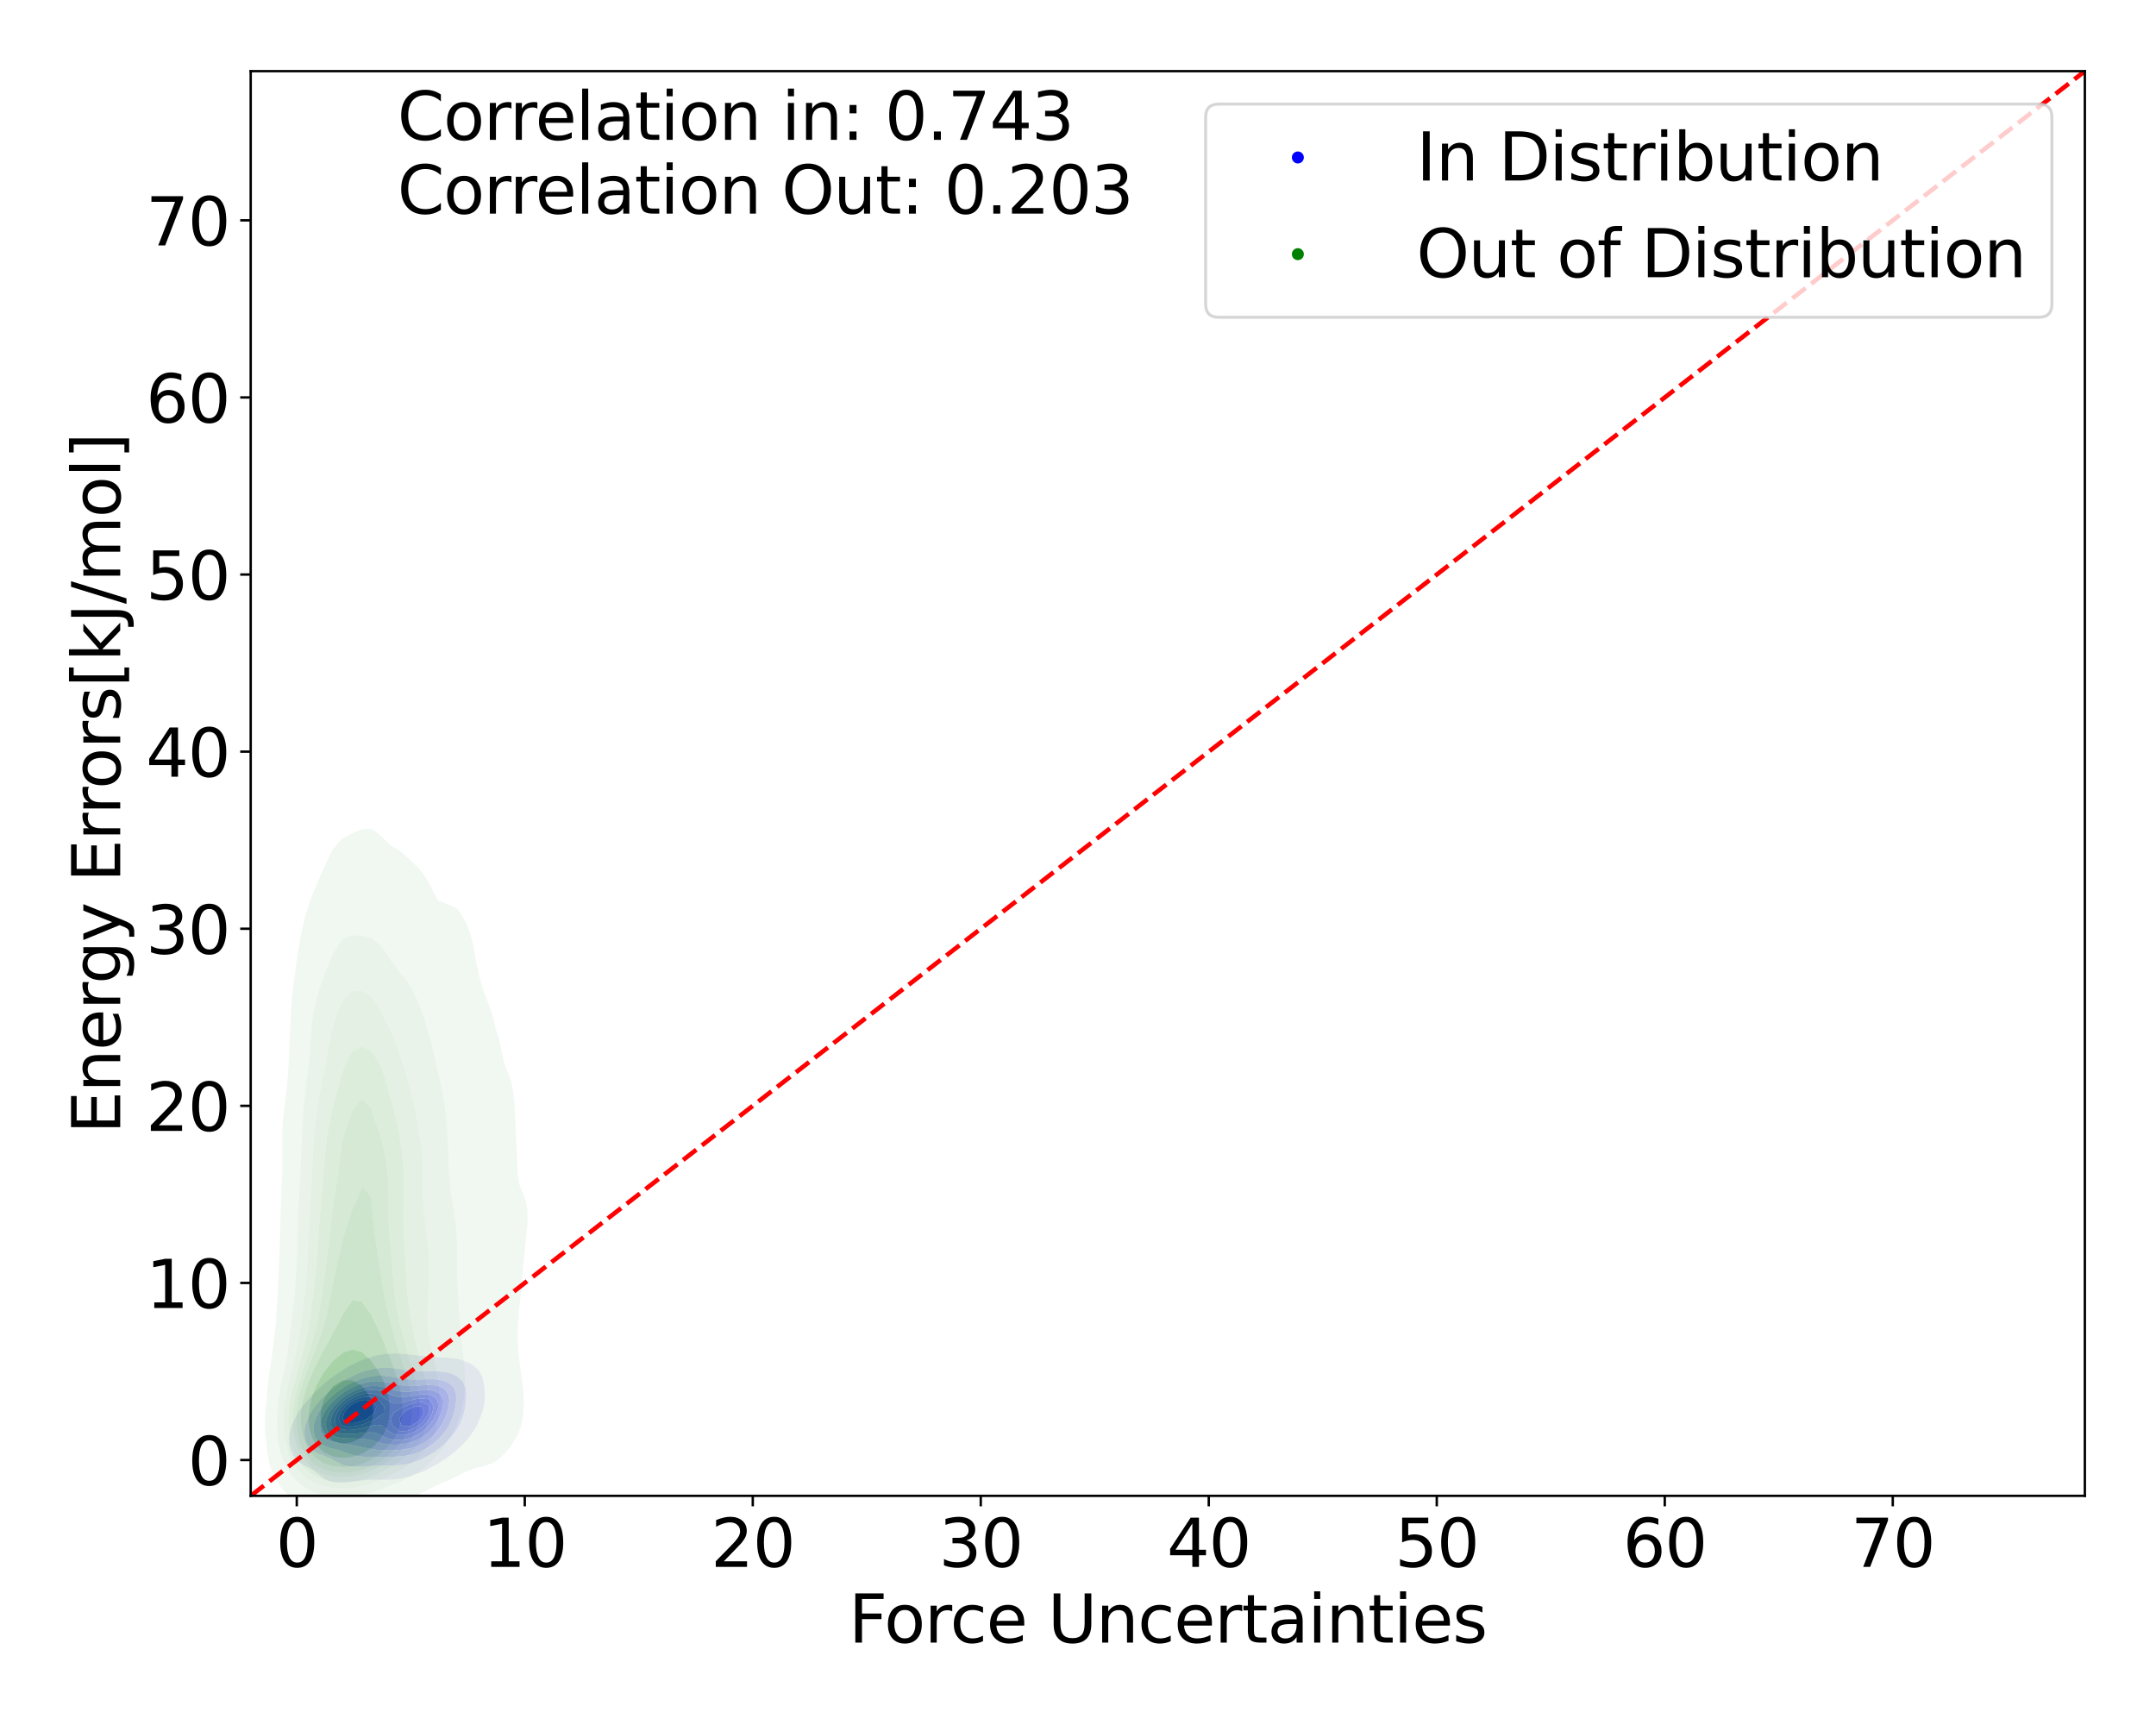 <?xml version="1.0" encoding="utf-8" standalone="no"?>
<!DOCTYPE svg PUBLIC "-//W3C//DTD SVG 1.1//EN"
  "http://www.w3.org/Graphics/SVG/1.1/DTD/svg11.dtd">
<svg xmlns:xlink="http://www.w3.org/1999/xlink" width="720pt" height="576pt" viewBox="0 0 720 576" xmlns="http://www.w3.org/2000/svg" version="1.1">
 <defs>
  <style type="text/css">*{stroke-linejoin: round; stroke-linecap: butt}</style>
 </defs>
 <g id="figure_1">
  <g id="patch_1">
   <path d="M 0 576 
L 720 576 
L 720 0 
L 0 0 
z
" style="fill: #ffffff"/>
  </g>
  <g id="axes_1">
   <g id="patch_2">
    <path d="M 83.72 499.48 
L 696.24 499.48 
L 696.24 23.76 
L 83.72 23.76 
z
" style="fill: #ffffff"/>
   </g>
   <g id="QuadContourSet_1">
    <path d="M 110.336 494.661 
L 112.251 494.994 
L 114.167 495.035 
L 116.082 494.907 
L 117.998 494.685 
L 119.913 494.425 
L 121.107 494.282 
L 121.829 494.224 
L 123.744 494.129 
L 125.66 494.101 
L 127.576 494.114 
L 129.491 494.104 
L 131.407 494.005 
L 133.322 493.783 
L 135.238 493.417 
L 137.153 492.869 
L 138.732 492.23 
L 139.069 492.133 
L 140.984 491.461 
L 142.9 490.517 
L 143.482 490.179 
L 144.815 489.558 
L 146.731 488.385 
L 147.109 488.128 
L 148.647 487.201 
L 150.14 486.077 
L 150.562 485.768 
L 152.478 484.198 
L 152.678 484.025 
L 154.393 482.44 
L 154.867 481.974 
L 156.309 480.313 
L 156.648 479.923 
L 158.088 477.872 
L 158.224 477.622 
L 159.323 475.82 
L 160.14 473.868 
L 160.189 473.769 
L 161.001 471.718 
L 161.529 469.667 
L 161.818 467.615 
L 161.878 465.564 
L 161.753 463.513 
L 161.471 461.462 
L 160.889 459.41 
L 160.14 458.124 
L 159.633 457.359 
L 158.224 456.091 
L 156.941 455.308 
L 156.309 454.958 
L 154.393 454.177 
L 152.478 453.722 
L 150.562 453.476 
L 148.647 453.344 
L 146.731 453.257 
L 146.731 453.257 
L 144.815 453.116 
L 142.9 452.95 
L 140.984 452.756 
L 139.069 452.543 
L 137.153 452.323 
L 135.238 452.128 
L 133.322 452.003 
L 131.407 451.976 
L 129.491 452.062 
L 127.576 452.271 
L 125.66 452.639 
L 123.744 453.242 
L 123.71 453.257 
L 121.829 453.743 
L 119.913 454.489 
L 118.473 455.308 
L 117.998 455.492 
L 116.082 456.434 
L 114.745 457.359 
L 114.167 457.66 
L 112.251 458.91 
L 111.626 459.41 
L 110.336 460.265 
L 108.922 461.462 
L 108.42 461.846 
L 106.591 463.513 
L 106.505 463.59 
L 104.589 465.453 
L 104.48 465.564 
L 102.673 467.576 
L 102.638 467.615 
L 100.976 469.667 
L 100.758 470.011 
L 99.526 471.718 
L 98.842 473.056 
L 98.393 473.769 
L 97.463 475.82 
L 96.927 477.763 
L 96.885 477.872 
L 96.482 479.923 
L 96.493 481.974 
L 96.927 483.837 
L 96.966 484.025 
L 97.886 486.077 
L 98.842 487.257 
L 99.783 488.128 
L 100.758 488.851 
L 102.673 489.883 
L 103.304 490.179 
L 104.589 491.009 
L 106.31 492.23 
L 106.505 492.403 
L 108.42 493.862 
L 109.365 494.282 
z
M 112.456 488.128 
L 112.251 488.028 
L 110.336 487.049 
L 108.42 486.162 
L 108.228 486.077 
L 106.505 485.464 
L 104.589 484.432 
L 104.07 484.025 
L 102.673 482.337 
L 102.446 481.974 
L 101.774 479.923 
L 101.672 477.872 
L 102.007 475.82 
L 102.673 474.036 
L 102.755 473.769 
L 103.746 471.718 
L 104.589 470.494 
L 105.118 469.667 
L 106.505 467.988 
L 106.812 467.615 
L 108.42 465.954 
L 108.827 465.564 
L 110.336 464.21 
L 111.236 463.513 
L 112.251 462.708 
L 114.167 461.483 
L 114.204 461.462 
L 116.082 460.274 
L 117.953 459.41 
L 117.998 459.385 
L 119.913 458.475 
L 121.829 457.826 
L 123.744 457.361 
L 123.754 457.359 
L 125.66 456.936 
L 127.576 456.725 
L 129.491 456.71 
L 131.407 456.874 
L 133.322 457.166 
L 134.46 457.359 
L 135.238 457.466 
L 137.153 457.681 
L 139.069 457.819 
L 140.984 457.882 
L 142.9 457.893 
L 144.815 457.895 
L 146.731 457.95 
L 148.647 458.14 
L 150.562 458.58 
L 152.417 459.41 
L 152.478 459.444 
L 154.393 461.169 
L 154.622 461.462 
L 155.452 463.513 
L 155.674 465.564 
L 155.618 467.615 
L 155.394 469.667 
L 154.977 471.718 
L 154.393 473.454 
L 154.302 473.769 
L 153.42 475.82 
L 152.478 477.332 
L 152.164 477.872 
L 150.562 479.923 
L 150.562 479.923 
L 148.647 481.923 
L 148.595 481.974 
L 146.731 483.59 
L 146.156 484.025 
L 144.815 485.005 
L 142.996 486.077 
L 142.9 486.137 
L 140.984 487.169 
L 139.069 487.928 
L 138.395 488.128 
L 137.153 488.562 
L 135.238 488.995 
L 133.322 489.231 
L 131.407 489.323 
L 129.491 489.345 
L 127.576 489.367 
L 125.66 489.424 
L 123.744 489.519 
L 121.829 489.632 
L 119.913 489.726 
L 117.998 489.736 
L 116.082 489.551 
L 114.167 489.015 
z
" clip-path="url(#p4bf3333898)" style="fill: #dfdff4"/>
    <path d="M 114.167 489.015 
L 116.082 489.551 
L 117.998 489.736 
L 119.913 489.726 
L 121.829 489.632 
L 123.744 489.519 
L 125.66 489.424 
L 127.576 489.367 
L 129.491 489.345 
L 131.407 489.323 
L 133.322 489.231 
L 135.238 488.995 
L 137.153 488.562 
L 138.395 488.128 
L 139.069 487.928 
L 140.984 487.169 
L 142.9 486.137 
L 142.996 486.077 
L 144.815 485.005 
L 146.156 484.025 
L 146.731 483.59 
L 148.595 481.974 
L 148.647 481.923 
L 150.562 479.923 
L 150.562 479.923 
L 152.164 477.872 
L 152.478 477.332 
L 153.42 475.82 
L 154.302 473.769 
L 154.393 473.454 
L 154.977 471.718 
L 155.394 469.667 
L 155.618 467.615 
L 155.674 465.564 
L 155.452 463.513 
L 154.622 461.462 
L 154.393 461.169 
L 152.478 459.444 
L 152.417 459.41 
L 150.562 458.58 
L 148.647 458.14 
L 146.731 457.95 
L 144.815 457.895 
L 142.9 457.893 
L 140.984 457.882 
L 139.069 457.819 
L 137.153 457.681 
L 135.238 457.466 
L 134.46 457.359 
L 133.322 457.166 
L 131.407 456.874 
L 129.491 456.71 
L 127.576 456.725 
L 125.66 456.936 
L 123.754 457.359 
L 123.744 457.361 
L 121.829 457.826 
L 119.913 458.475 
L 117.998 459.385 
L 117.953 459.41 
L 116.082 460.274 
L 114.204 461.462 
L 114.167 461.483 
L 112.251 462.708 
L 111.236 463.513 
L 110.336 464.21 
L 108.827 465.564 
L 108.42 465.954 
L 106.812 467.615 
L 106.505 467.988 
L 105.118 469.667 
L 104.589 470.494 
L 103.746 471.718 
L 102.755 473.769 
L 102.673 474.036 
L 102.007 475.82 
L 101.672 477.872 
L 101.774 479.923 
L 102.446 481.974 
L 102.673 482.337 
L 104.07 484.025 
L 104.589 484.432 
L 106.505 485.464 
L 108.228 486.077 
L 108.42 486.162 
L 110.336 487.049 
L 112.251 488.028 
L 112.456 488.128 
z
M 118.95 486.077 
L 117.998 485.875 
L 116.082 485.28 
L 114.167 484.598 
L 112.457 484.025 
L 112.251 483.978 
L 110.336 483.52 
L 108.42 482.886 
L 106.825 481.974 
L 106.505 481.707 
L 105.183 479.923 
L 104.694 477.872 
L 104.794 475.82 
L 105.336 473.769 
L 106.328 471.718 
L 106.505 471.457 
L 107.664 469.667 
L 108.42 468.772 
L 109.425 467.615 
L 110.336 466.723 
L 111.643 465.564 
L 112.251 465.059 
L 114.167 463.689 
L 114.453 463.513 
L 116.082 462.477 
L 117.998 461.54 
L 118.195 461.462 
L 119.913 460.684 
L 121.829 460.058 
L 123.744 459.633 
L 125.525 459.41 
L 125.66 459.389 
L 127.576 459.337 
L 128.419 459.41 
L 129.491 459.497 
L 131.407 459.795 
L 133.322 460.142 
L 135.238 460.436 
L 137.153 460.612 
L 139.069 460.658 
L 140.984 460.61 
L 142.9 460.539 
L 144.815 460.534 
L 146.731 460.697 
L 148.647 461.169 
L 149.289 461.462 
L 150.562 462.281 
L 151.654 463.513 
L 152.319 465.564 
L 152.348 467.615 
L 152.083 469.667 
L 151.62 471.718 
L 150.934 473.769 
L 150.562 474.573 
L 150.013 475.82 
L 148.738 477.872 
L 148.647 477.986 
L 147.058 479.923 
L 146.731 480.248 
L 144.815 481.974 
L 144.815 481.974 
L 142.9 483.333 
L 141.675 484.025 
L 140.984 484.408 
L 139.069 485.223 
L 137.153 485.785 
L 135.504 486.077 
L 135.238 486.129 
L 133.322 486.33 
L 131.407 486.43 
L 129.491 486.484 
L 127.576 486.516 
L 125.66 486.529 
L 123.744 486.513 
L 121.829 486.444 
L 119.913 486.262 
z
" clip-path="url(#p4bf3333898)" style="fill: #bdbdf5"/>
    <path d="M 119.913 486.262 
L 121.829 486.444 
L 123.744 486.513 
L 125.66 486.529 
L 127.576 486.516 
L 129.491 486.484 
L 131.407 486.43 
L 133.322 486.33 
L 135.238 486.129 
L 135.504 486.077 
L 137.153 485.785 
L 139.069 485.223 
L 140.984 484.408 
L 141.675 484.025 
L 142.9 483.333 
L 144.815 481.974 
L 144.815 481.974 
L 146.731 480.248 
L 147.058 479.923 
L 148.647 477.986 
L 148.738 477.872 
L 150.013 475.82 
L 150.562 474.573 
L 150.934 473.769 
L 151.62 471.718 
L 152.083 469.667 
L 152.348 467.615 
L 152.319 465.564 
L 151.654 463.513 
L 150.562 462.281 
L 149.289 461.462 
L 148.647 461.169 
L 146.731 460.697 
L 144.815 460.534 
L 142.9 460.539 
L 140.984 460.61 
L 139.069 460.658 
L 137.153 460.612 
L 135.238 460.436 
L 133.322 460.142 
L 131.407 459.795 
L 129.491 459.497 
L 128.419 459.41 
L 127.576 459.337 
L 125.66 459.389 
L 125.525 459.41 
L 123.744 459.633 
L 121.829 460.058 
L 119.913 460.684 
L 118.195 461.462 
L 117.998 461.54 
L 116.082 462.477 
L 114.453 463.513 
L 114.167 463.689 
L 112.251 465.059 
L 111.643 465.564 
L 110.336 466.723 
L 109.425 467.615 
L 108.42 468.772 
L 107.664 469.667 
L 106.505 471.457 
L 106.328 471.718 
L 105.336 473.769 
L 104.794 475.82 
L 104.694 477.872 
L 105.183 479.923 
L 106.505 481.707 
L 106.825 481.974 
L 108.42 482.886 
L 110.336 483.52 
L 112.251 483.978 
L 112.457 484.025 
L 114.167 484.598 
L 116.082 485.28 
L 117.998 485.875 
L 118.95 486.077 
z
M 125.276 484.025 
L 123.744 483.782 
L 121.829 483.411 
L 119.913 483.016 
L 117.998 482.633 
L 116.082 482.285 
L 114.167 481.974 
L 114.167 481.974 
L 112.251 481.691 
L 110.336 481.193 
L 108.42 480.136 
L 108.184 479.923 
L 107.039 477.872 
L 106.889 475.82 
L 107.321 473.769 
L 108.257 471.718 
L 108.42 471.476 
L 109.623 469.667 
L 110.336 468.855 
L 111.489 467.615 
L 112.251 466.919 
L 113.942 465.564 
L 114.167 465.395 
L 116.082 464.142 
L 117.285 463.513 
L 117.998 463.126 
L 119.913 462.312 
L 121.829 461.732 
L 123.238 461.462 
L 123.744 461.35 
L 125.66 461.192 
L 127.576 461.29 
L 128.632 461.462 
L 129.491 461.608 
L 131.407 462.042 
L 133.322 462.453 
L 135.238 462.722 
L 137.153 462.798 
L 139.069 462.716 
L 140.984 462.572 
L 142.9 462.475 
L 144.815 462.54 
L 146.731 462.922 
L 147.994 463.513 
L 148.647 464.028 
L 149.724 465.564 
L 150.052 467.615 
L 149.823 469.667 
L 149.274 471.718 
L 148.647 473.318 
L 148.471 473.769 
L 147.441 475.82 
L 146.731 476.889 
L 146.025 477.872 
L 144.815 479.209 
L 144.063 479.923 
L 142.9 480.865 
L 141.175 481.974 
L 140.984 482.087 
L 139.069 482.967 
L 137.153 483.567 
L 135.238 483.936 
L 134.457 484.025 
L 133.322 484.166 
L 131.407 484.289 
L 129.491 484.314 
L 127.576 484.242 
L 125.66 484.074 
z
" clip-path="url(#p4bf3333898)" style="fill: #9d9df7"/>
    <path d="M 125.66 484.074 
L 127.576 484.242 
L 129.491 484.314 
L 131.407 484.289 
L 133.322 484.166 
L 134.457 484.025 
L 135.238 483.936 
L 137.153 483.567 
L 139.069 482.967 
L 140.984 482.087 
L 141.175 481.974 
L 142.9 480.865 
L 144.063 479.923 
L 144.815 479.209 
L 146.025 477.872 
L 146.731 476.889 
L 147.441 475.82 
L 148.471 473.769 
L 148.647 473.318 
L 149.274 471.718 
L 149.823 469.667 
L 150.052 467.615 
L 149.724 465.564 
L 148.647 464.028 
L 147.994 463.513 
L 146.731 462.922 
L 144.815 462.54 
L 142.9 462.475 
L 140.984 462.572 
L 139.069 462.716 
L 137.153 462.798 
L 135.238 462.722 
L 133.322 462.453 
L 131.407 462.042 
L 129.491 461.608 
L 128.632 461.462 
L 127.576 461.29 
L 125.66 461.192 
L 123.744 461.35 
L 123.238 461.462 
L 121.829 461.732 
L 119.913 462.312 
L 117.998 463.126 
L 117.285 463.513 
L 116.082 464.142 
L 114.167 465.395 
L 113.942 465.564 
L 112.251 466.919 
L 111.489 467.615 
L 110.336 468.855 
L 109.623 469.667 
L 108.42 471.476 
L 108.257 471.718 
L 107.321 473.769 
L 106.889 475.82 
L 107.039 477.872 
L 108.184 479.923 
L 108.42 480.136 
L 110.336 481.193 
L 112.251 481.691 
L 114.167 481.974 
L 114.167 481.974 
L 116.082 482.285 
L 117.998 482.633 
L 119.913 483.016 
L 121.829 483.411 
L 123.744 483.782 
L 125.276 484.025 
z
M 127.485 481.974 
L 125.66 481.393 
L 123.744 480.824 
L 121.829 480.497 
L 119.913 480.375 
L 117.998 480.338 
L 116.082 480.297 
L 114.167 480.175 
L 112.642 479.923 
L 112.251 479.853 
L 110.336 478.957 
L 109.289 477.872 
L 108.728 475.82 
L 109.024 473.769 
L 109.9 471.718 
L 110.336 471.08 
L 111.317 469.667 
L 112.251 468.662 
L 113.319 467.615 
L 114.167 466.912 
L 116.082 465.564 
L 116.082 465.564 
L 117.998 464.499 
L 119.913 463.699 
L 120.551 463.513 
L 121.829 463.122 
L 123.744 462.813 
L 125.66 462.785 
L 127.576 463.037 
L 129.491 463.511 
L 129.497 463.513 
L 131.407 464.116 
L 133.322 464.567 
L 135.238 464.732 
L 137.153 464.641 
L 139.069 464.424 
L 140.984 464.218 
L 142.9 464.147 
L 144.815 464.38 
L 146.731 465.243 
L 147.099 465.564 
L 148.021 467.615 
L 147.946 469.667 
L 147.386 471.718 
L 146.731 473.203 
L 146.473 473.769 
L 145.241 475.82 
L 144.815 476.391 
L 143.53 477.872 
L 142.9 478.478 
L 140.997 479.923 
L 140.984 479.931 
L 139.069 480.958 
L 137.153 481.645 
L 135.739 481.974 
L 135.238 482.092 
L 133.322 482.353 
L 131.407 482.428 
L 129.491 482.312 
L 127.576 481.995 
z
" clip-path="url(#p4bf3333898)" style="fill: #7e7ef9"/>
    <path d="M 127.576 481.995 
L 129.491 482.312 
L 131.407 482.428 
L 133.322 482.353 
L 135.238 482.092 
L 135.739 481.974 
L 137.153 481.645 
L 139.069 480.958 
L 140.984 479.931 
L 140.997 479.923 
L 142.9 478.478 
L 143.53 477.872 
L 144.815 476.391 
L 145.241 475.82 
L 146.473 473.769 
L 146.731 473.203 
L 147.386 471.718 
L 147.946 469.667 
L 148.021 467.615 
L 147.099 465.564 
L 146.731 465.243 
L 144.815 464.38 
L 142.9 464.147 
L 140.984 464.218 
L 139.069 464.424 
L 137.153 464.641 
L 135.238 464.732 
L 133.322 464.567 
L 131.407 464.116 
L 129.497 463.513 
L 129.491 463.511 
L 127.576 463.037 
L 125.66 462.785 
L 123.744 462.813 
L 121.829 463.122 
L 120.551 463.513 
L 119.913 463.699 
L 117.998 464.499 
L 116.082 465.564 
L 116.082 465.564 
L 114.167 466.912 
L 113.319 467.615 
L 112.251 468.662 
L 111.317 469.667 
L 110.336 471.08 
L 109.9 471.718 
L 109.024 473.769 
L 108.728 475.82 
L 109.289 477.872 
L 110.336 478.957 
L 112.251 479.853 
L 112.642 479.923 
L 114.167 480.175 
L 116.082 480.297 
L 117.998 480.338 
L 119.913 480.375 
L 121.829 480.497 
L 123.744 480.824 
L 125.66 481.393 
L 127.485 481.974 
z
M 128.372 479.923 
L 127.576 479.457 
L 125.66 478.56 
L 123.744 478.273 
L 121.829 478.376 
L 119.913 478.59 
L 117.998 478.772 
L 116.082 478.847 
L 114.167 478.724 
L 112.251 478.208 
L 111.687 477.872 
L 110.336 475.862 
L 110.319 475.82 
L 110.336 475.558 
L 110.439 473.769 
L 111.279 471.718 
L 112.251 470.33 
L 112.741 469.667 
L 114.167 468.262 
L 114.916 467.615 
L 116.082 466.768 
L 117.998 465.64 
L 118.168 465.564 
L 119.913 464.827 
L 121.829 464.305 
L 123.744 464.078 
L 125.66 464.188 
L 127.576 464.642 
L 129.491 465.326 
L 130.188 465.564 
L 131.407 466.107 
L 133.322 466.509 
L 135.238 466.457 
L 137.153 466.166 
L 139.069 465.824 
L 140.984 465.564 
L 140.984 465.564 
L 142.9 465.559 
L 142.927 465.564 
L 144.815 466.191 
L 146.145 467.615 
L 146.374 469.667 
L 145.849 471.718 
L 144.865 473.769 
L 144.815 473.848 
L 143.417 475.82 
L 142.9 476.409 
L 141.303 477.872 
L 140.984 478.126 
L 139.069 479.3 
L 137.585 479.923 
L 137.153 480.095 
L 135.238 480.586 
L 133.322 480.801 
L 131.407 480.735 
L 129.491 480.331 
z
" clip-path="url(#p4bf3333898)" style="fill: #6363fa"/>
    <path d="M 129.491 480.331 
L 131.407 480.735 
L 133.322 480.801 
L 135.238 480.586 
L 137.153 480.095 
L 137.585 479.923 
L 139.069 479.3 
L 140.984 478.126 
L 141.303 477.872 
L 142.9 476.409 
L 143.417 475.82 
L 144.815 473.848 
L 144.865 473.769 
L 145.849 471.718 
L 146.374 469.667 
L 146.145 467.615 
L 144.815 466.191 
L 142.927 465.564 
L 142.9 465.559 
L 140.984 465.564 
L 140.984 465.564 
L 139.069 465.824 
L 137.153 466.166 
L 135.238 466.457 
L 133.322 466.509 
L 131.407 466.107 
L 130.188 465.564 
L 129.491 465.326 
L 127.576 464.642 
L 125.66 464.188 
L 123.744 464.078 
L 121.829 464.305 
L 119.913 464.827 
L 118.168 465.564 
L 117.998 465.64 
L 116.082 466.768 
L 114.916 467.615 
L 114.167 468.262 
L 112.741 469.667 
L 112.251 470.33 
L 111.279 471.718 
L 110.439 473.769 
L 110.336 475.558 
L 110.319 475.82 
L 110.336 475.862 
L 111.687 477.872 
L 112.251 478.208 
L 114.167 478.724 
L 116.082 478.847 
L 117.998 478.772 
L 119.913 478.59 
L 121.829 478.376 
L 123.744 478.273 
L 125.66 478.56 
L 127.576 479.457 
L 128.372 479.923 
z
M 129.698 477.872 
L 129.491 477.627 
L 127.576 475.991 
L 126.162 475.82 
L 125.66 475.778 
L 125.498 475.82 
L 123.744 476.167 
L 121.829 476.66 
L 119.913 477.091 
L 117.998 477.398 
L 116.082 477.517 
L 114.167 477.266 
L 112.251 476.075 
L 112.058 475.82 
L 111.833 473.769 
L 112.251 472.635 
L 112.596 471.718 
L 114.096 469.667 
L 114.167 469.597 
L 116.082 467.948 
L 116.548 467.615 
L 117.998 466.759 
L 119.913 465.922 
L 121.221 465.564 
L 121.829 465.41 
L 123.744 465.294 
L 125.66 465.564 
L 125.66 465.564 
L 127.576 466.461 
L 129.491 467.559 
L 129.627 467.615 
L 131.407 468.613 
L 133.322 468.602 
L 135.238 468.149 
L 137.035 467.615 
L 137.153 467.588 
L 139.069 467.156 
L 140.984 466.947 
L 142.9 467.173 
L 143.758 467.615 
L 144.815 469.649 
L 144.82 469.667 
L 144.815 469.688 
L 144.376 471.718 
L 143.327 473.769 
L 142.9 474.355 
L 141.625 475.82 
L 140.984 476.419 
L 139.069 477.773 
L 138.872 477.872 
L 137.153 478.633 
L 135.238 479.109 
L 133.322 479.212 
L 131.407 478.803 
z
" clip-path="url(#p4bf3333898)" style="fill: #4b4bfb"/>
    <path d="M 131.407 478.803 
L 133.322 479.212 
L 135.238 479.109 
L 137.153 478.633 
L 138.872 477.872 
L 139.069 477.773 
L 140.984 476.419 
L 141.625 475.82 
L 142.9 474.355 
L 143.327 473.769 
L 144.376 471.718 
L 144.815 469.688 
L 144.82 469.667 
L 144.815 469.649 
L 143.758 467.615 
L 142.9 467.173 
L 140.984 466.947 
L 139.069 467.156 
L 137.153 467.588 
L 137.035 467.615 
L 135.238 468.149 
L 133.322 468.602 
L 131.407 468.613 
L 129.627 467.615 
L 129.491 467.559 
L 127.576 466.461 
L 125.66 465.564 
L 125.66 465.564 
L 123.744 465.294 
L 121.829 465.41 
L 121.221 465.564 
L 119.913 465.922 
L 117.998 466.759 
L 116.548 467.615 
L 116.082 467.948 
L 114.167 469.597 
L 114.096 469.667 
L 112.596 471.718 
L 112.251 472.635 
L 111.833 473.769 
L 112.058 475.82 
L 112.251 476.075 
L 114.167 477.266 
L 116.082 477.517 
L 117.998 477.398 
L 119.913 477.091 
L 121.829 476.66 
L 123.744 476.167 
L 125.498 475.82 
L 125.66 475.778 
L 126.162 475.82 
L 127.576 475.991 
L 129.491 477.627 
L 129.698 477.872 
z
M 134.008 477.872 
L 133.322 477.812 
L 131.407 476.344 
L 130.961 475.82 
L 130.423 473.769 
L 131.407 471.867 
L 131.48 471.718 
L 133.322 470.586 
L 134.903 469.667 
L 135.238 469.549 
L 137.153 468.834 
L 139.069 468.323 
L 140.984 468.191 
L 142.9 469.092 
L 143.284 469.667 
L 143.148 471.718 
L 142.9 472.212 
L 142.009 473.769 
L 140.984 474.947 
L 140.022 475.82 
L 139.069 476.503 
L 137.153 477.428 
L 135.473 477.872 
L 135.238 477.925 
z
M 113.91 475.82 
L 113.053 473.769 
L 113.683 471.718 
L 114.167 471.055 
L 115.288 469.667 
L 116.082 468.983 
L 117.998 467.615 
L 117.998 467.615 
L 119.913 466.833 
L 121.829 466.412 
L 123.744 466.441 
L 125.66 467.042 
L 126.712 467.615 
L 127.576 468.84 
L 128.317 469.667 
L 128.467 471.718 
L 127.576 472.301 
L 125.66 473.671 
L 125.536 473.769 
L 123.744 474.604 
L 121.829 475.376 
L 120.533 475.82 
L 119.913 475.996 
L 117.998 476.367 
L 116.082 476.441 
L 114.167 475.989 
z
" clip-path="url(#p4bf3333898)" style="fill: #3737fc"/>
    <path d="M 135.238 477.925 
L 135.473 477.872 
L 137.153 477.428 
L 139.069 476.503 
L 140.022 475.82 
L 140.984 474.947 
L 142.009 473.769 
L 142.9 472.212 
L 143.148 471.718 
L 143.284 469.667 
L 142.9 469.092 
L 140.984 468.191 
L 139.069 468.323 
L 137.153 468.834 
L 135.238 469.549 
L 134.903 469.667 
L 133.322 470.586 
L 131.48 471.718 
L 131.407 471.867 
L 130.423 473.769 
L 130.961 475.82 
L 131.407 476.344 
L 133.322 477.812 
L 134.008 477.872 
z
M 133.935 475.82 
L 133.322 473.818 
L 133.314 473.769 
L 133.322 473.756 
L 134.646 471.718 
L 135.238 471.319 
L 137.153 470.243 
L 138.67 469.667 
L 139.069 469.566 
L 140.623 469.667 
L 140.984 469.766 
L 141.597 471.718 
L 140.984 472.963 
L 140.489 473.769 
L 139.069 475.018 
L 137.757 475.82 
L 137.153 476.093 
L 135.238 476.293 
z
M 114.167 475.989 
L 116.082 476.441 
L 117.998 476.367 
L 119.913 475.996 
L 120.533 475.82 
L 121.829 475.376 
L 123.744 474.604 
L 125.536 473.769 
L 125.66 473.671 
L 127.576 472.301 
L 128.467 471.718 
L 128.317 469.667 
L 127.576 468.84 
L 126.712 467.615 
L 125.66 467.042 
L 123.744 466.441 
L 121.829 466.412 
L 119.913 466.833 
L 117.998 467.615 
L 117.998 467.615 
L 116.082 468.983 
L 115.288 469.667 
L 114.167 471.055 
L 113.683 471.718 
L 113.053 473.769 
L 113.91 475.82 
z
M 114.421 473.769 
L 114.908 471.718 
L 116.082 470.221 
L 116.599 469.667 
L 117.998 468.72 
L 119.913 467.767 
L 120.594 467.615 
L 121.829 467.412 
L 123.621 467.615 
L 123.744 467.652 
L 125.66 469.667 
L 125.094 471.718 
L 123.744 472.86 
L 122.532 473.769 
L 121.829 474.099 
L 119.913 474.81 
L 117.998 475.23 
L 116.082 475.143 
z
" clip-path="url(#p4bf3333898)" style="fill: #2626fd"/>
    <path d="M 135.238 476.293 
L 137.153 476.093 
L 137.757 475.82 
L 139.069 475.018 
L 140.489 473.769 
L 140.984 472.963 
L 141.597 471.718 
L 140.984 469.766 
L 140.623 469.667 
L 139.069 469.566 
L 138.67 469.667 
L 137.153 470.243 
L 135.238 471.319 
L 134.646 471.718 
L 133.322 473.756 
L 133.314 473.769 
L 133.322 473.818 
L 133.935 475.82 
z
M 116.082 475.143 
L 117.998 475.23 
L 119.913 474.81 
L 121.829 474.099 
L 122.532 473.769 
L 123.744 472.86 
L 125.094 471.718 
L 125.66 469.667 
L 123.744 467.652 
L 123.621 467.615 
L 121.829 467.412 
L 120.594 467.615 
L 119.913 467.767 
L 117.998 468.72 
L 116.599 469.667 
L 116.082 470.221 
L 114.908 471.718 
L 114.421 473.769 
z
" clip-path="url(#p4bf3333898)" style="fill: #0e0efe"/>
   </g>
   <g id="QuadContourSet_2">
    <path d="M 111.252 505.202 
L 114.438 505.26 
L 117.623 505.06 
L 118.869 504.881 
L 120.809 504.698 
L 123.994 504.135 
L 127.179 503.224 
L 128.815 502.684 
L 130.365 502.273 
L 133.55 501.393 
L 136.011 500.487 
L 136.736 500.26 
L 139.921 498.897 
L 141.136 498.291 
L 143.107 497.317 
L 145.67 496.094 
L 146.292 495.788 
L 149.478 494.401 
L 150.557 493.897 
L 152.663 492.866 
L 155.088 491.7 
L 155.849 491.302 
L 159.034 490.142 
L 161.689 489.503 
L 162.22 489.373 
L 165.405 488.045 
L 166.365 487.306 
L 168.59 485.288 
L 168.766 485.109 
L 170.567 482.912 
L 171.776 480.893 
L 171.912 480.716 
L 173.172 478.519 
L 173.974 476.322 
L 174.471 474.125 
L 174.753 471.928 
L 174.878 469.731 
L 174.877 467.534 
L 174.772 465.338 
L 174.582 463.141 
L 174.327 460.944 
L 174.035 458.747 
L 173.734 456.55 
L 173.453 454.353 
L 173.213 452.156 
L 173.03 449.959 
L 172.915 447.763 
L 172.875 445.566 
L 172.911 443.369 
L 173.018 441.172 
L 173.183 438.975 
L 173.39 436.778 
L 173.619 434.581 
L 173.852 432.385 
L 174.075 430.188 
L 174.283 427.991 
L 174.478 425.794 
L 174.672 423.597 
L 174.878 421.4 
L 174.961 420.588 
L 175.087 419.203 
L 175.306 417.006 
L 175.54 414.81 
L 175.775 412.613 
L 175.988 410.416 
L 176.146 408.219 
L 176.199 406.022 
L 176.083 403.825 
L 175.726 401.628 
L 175.084 399.432 
L 174.961 399.103 
L 174.051 397.235 
L 173.313 395.038 
L 172.944 392.841 
L 172.789 390.644 
L 172.717 388.447 
L 172.653 386.25 
L 172.57 384.054 
L 172.463 381.857 
L 172.342 379.66 
L 172.222 377.463 
L 172.112 375.266 
L 172.011 373.069 
L 171.907 370.872 
L 171.776 368.675 
L 171.776 368.675 
L 171.606 366.479 
L 171.334 364.282 
L 170.905 362.085 
L 170.271 359.888 
L 169.425 357.691 
L 168.59 355.78 
L 168.516 355.494 
L 168.014 353.297 
L 167.522 351.101 
L 167.013 348.904 
L 166.463 346.707 
L 165.859 344.51 
L 165.405 343.003 
L 165.271 342.313 
L 164.753 340.116 
L 164.103 337.919 
L 163.334 335.722 
L 162.494 333.526 
L 162.22 332.8 
L 161.639 331.329 
L 160.898 329.132 
L 160.288 326.935 
L 159.769 324.738 
L 159.284 322.541 
L 159.034 321.459 
L 158.885 320.344 
L 158.541 318.148 
L 158.118 315.951 
L 157.59 313.754 
L 156.939 311.557 
L 156.151 309.36 
L 155.849 308.598 
L 155.106 307.163 
L 153.763 304.966 
L 152.663 303.39 
L 151.329 302.769 
L 149.478 301.91 
L 146.292 300.677 
L 146.226 300.573 
L 145.058 298.376 
L 143.944 296.179 
L 143.107 294.618 
L 142.748 293.982 
L 141.325 291.785 
L 139.921 289.98 
L 139.509 289.588 
L 137.244 287.391 
L 136.736 286.905 
L 134.82 285.195 
L 133.55 284.228 
L 131.643 282.998 
L 130.365 282.229 
L 128.922 280.801 
L 127.179 279.081 
L 126.622 278.604 
L 123.994 276.692 
L 120.809 276.939 
L 117.623 278.252 
L 117.01 278.604 
L 114.438 279.995 
L 113.61 280.801 
L 111.629 282.998 
L 111.252 283.453 
L 110.299 285.195 
L 109.251 287.391 
L 108.266 289.588 
L 108.067 290.007 
L 107.281 291.785 
L 106.341 293.982 
L 105.434 296.179 
L 104.881 297.531 
L 104.512 298.376 
L 103.622 300.573 
L 102.864 302.769 
L 102.221 304.966 
L 101.696 307.089 
L 101.674 307.163 
L 101.099 309.36 
L 100.625 311.557 
L 100.219 313.754 
L 99.853 315.951 
L 99.508 318.148 
L 99.179 320.344 
L 98.869 322.541 
L 98.586 324.738 
L 98.51 325.386 
L 98.257 326.935 
L 97.945 329.132 
L 97.688 331.329 
L 97.481 333.526 
L 97.315 335.722 
L 97.181 337.919 
L 97.068 340.116 
L 96.968 342.313 
L 96.874 344.51 
L 96.785 346.707 
L 96.694 348.904 
L 96.599 351.101 
L 96.493 353.297 
L 96.371 355.494 
L 96.226 357.691 
L 96.056 359.888 
L 95.866 362.085 
L 95.662 364.282 
L 95.455 366.479 
L 95.325 367.916 
L 95.194 368.675 
L 94.857 370.872 
L 94.591 373.069 
L 94.401 375.266 
L 94.287 377.463 
L 94.24 379.66 
L 94.242 381.857 
L 94.268 384.054 
L 94.294 386.25 
L 94.298 388.447 
L 94.27 390.644 
L 94.21 392.841 
L 94.126 395.038 
L 94.029 397.235 
L 93.929 399.432 
L 93.834 401.628 
L 93.75 403.825 
L 93.679 406.022 
L 93.618 408.219 
L 93.564 410.416 
L 93.511 412.613 
L 93.455 414.81 
L 93.391 417.006 
L 93.318 419.203 
L 93.235 421.4 
L 93.142 423.597 
L 93.04 425.794 
L 92.928 427.991 
L 92.807 430.188 
L 92.679 432.385 
L 92.546 434.581 
L 92.413 436.778 
L 92.283 438.975 
L 92.159 441.172 
L 92.139 441.524 
L 91.938 443.369 
L 91.699 445.566 
L 91.452 447.763 
L 91.186 449.959 
L 90.893 452.156 
L 90.578 454.353 
L 90.251 456.55 
L 89.932 458.747 
L 89.638 460.944 
L 89.384 463.141 
L 89.177 465.338 
L 89.016 467.534 
L 88.954 468.672 
L 88.811 469.731 
L 88.608 471.928 
L 88.508 474.125 
L 88.51 476.322 
L 88.62 478.519 
L 88.855 480.716 
L 88.954 481.314 
L 89.066 482.912 
L 89.301 485.109 
L 89.657 487.306 
L 90.197 489.503 
L 91.023 491.7 
L 92.139 493.669 
L 92.235 493.897 
L 93.382 496.094 
L 95.307 498.291 
L 95.325 498.308 
L 97.506 500.487 
L 98.51 501.27 
L 101.04 502.684 
L 101.696 503.045 
L 104.881 504.196 
L 108.067 504.799 
L 108.949 504.881 
z
M 104.892 498.291 
L 104.881 498.287 
L 101.696 496.769 
L 100.795 496.094 
L 98.51 493.952 
L 98.458 493.897 
L 96.656 491.7 
L 95.503 489.503 
L 95.325 489.069 
L 94.427 487.306 
L 93.647 485.109 
L 93.13 482.912 
L 92.795 480.716 
L 92.594 478.519 
L 92.496 476.322 
L 92.486 474.125 
L 92.555 471.928 
L 92.699 469.731 
L 92.921 467.534 
L 93.224 465.338 
L 93.607 463.141 
L 94.067 460.944 
L 94.588 458.747 
L 95.145 456.55 
L 95.325 455.802 
L 95.553 454.353 
L 95.88 452.156 
L 96.192 449.959 
L 96.487 447.763 
L 96.767 445.566 
L 97.038 443.369 
L 97.303 441.172 
L 97.567 438.975 
L 97.828 436.778 
L 98.086 434.581 
L 98.337 432.385 
L 98.51 430.775 
L 98.555 430.188 
L 98.705 427.991 
L 98.84 425.794 
L 98.959 423.597 
L 99.064 421.4 
L 99.155 419.203 
L 99.233 417.006 
L 99.303 414.81 
L 99.368 412.613 
L 99.434 410.416 
L 99.504 408.219 
L 99.583 406.022 
L 99.671 403.825 
L 99.768 401.628 
L 99.872 399.432 
L 99.98 397.235 
L 100.088 395.038 
L 100.196 392.841 
L 100.3 390.644 
L 100.401 388.447 
L 100.498 386.25 
L 100.59 384.054 
L 100.679 381.857 
L 100.769 379.66 
L 100.867 377.463 
L 100.983 375.266 
L 101.126 373.069 
L 101.302 370.872 
L 101.518 368.675 
L 101.696 367.126 
L 101.761 366.479 
L 102.006 364.282 
L 102.269 362.085 
L 102.537 359.888 
L 102.797 357.691 
L 103.039 355.494 
L 103.255 353.297 
L 103.443 351.101 
L 103.61 348.904 
L 103.768 346.707 
L 103.935 344.51 
L 104.134 342.313 
L 104.384 340.116 
L 104.706 337.919 
L 104.881 336.96 
L 105.132 335.722 
L 105.662 333.526 
L 106.284 331.329 
L 106.993 329.132 
L 107.782 326.935 
L 108.067 326.176 
L 108.638 324.738 
L 109.506 322.541 
L 110.395 320.344 
L 111.252 318.333 
L 111.36 318.148 
L 112.682 315.951 
L 114.221 313.754 
L 114.438 313.466 
L 117.623 312.246 
L 120.809 312.503 
L 123.994 313.227 
L 124.718 313.754 
L 127.179 315.665 
L 127.389 315.951 
L 128.919 318.148 
L 130.314 320.344 
L 130.365 320.426 
L 131.973 322.541 
L 133.55 324.738 
L 133.55 324.738 
L 135.429 326.935 
L 136.736 328.882 
L 136.899 329.132 
L 138.139 331.329 
L 139.188 333.526 
L 139.921 335.228 
L 140.121 335.722 
L 140.942 337.919 
L 141.682 340.116 
L 142.355 342.313 
L 142.973 344.51 
L 143.107 345.006 
L 143.582 346.707 
L 144.165 348.904 
L 144.717 351.101 
L 145.238 353.297 
L 145.73 355.494 
L 146.198 357.691 
L 146.292 358.147 
L 146.711 359.888 
L 147.227 362.085 
L 147.71 364.282 
L 148.134 366.479 
L 148.485 368.675 
L 148.764 370.872 
L 148.986 373.069 
L 149.169 375.266 
L 149.32 377.463 
L 149.444 379.66 
L 149.478 380.441 
L 149.584 381.857 
L 149.711 384.054 
L 149.801 386.25 
L 149.865 388.447 
L 149.935 390.644 
L 150.046 392.841 
L 150.225 395.038 
L 150.474 397.235 
L 150.78 399.432 
L 151.118 401.628 
L 151.467 403.825 
L 151.804 406.022 
L 152.109 408.219 
L 152.363 410.416 
L 152.551 412.613 
L 152.663 414.689 
L 152.672 414.81 
L 152.751 417.006 
L 152.766 419.203 
L 152.75 421.4 
L 152.732 423.597 
L 152.739 425.794 
L 152.786 427.991 
L 152.875 430.188 
L 152.999 432.385 
L 153.144 434.581 
L 153.298 436.778 
L 153.457 438.975 
L 153.623 441.172 
L 153.801 443.369 
L 153.996 445.566 
L 154.211 447.763 
L 154.439 449.959 
L 154.669 452.156 
L 154.882 454.353 
L 155.057 456.55 
L 155.176 458.747 
L 155.219 460.944 
L 155.171 463.141 
L 155.016 465.338 
L 154.741 467.534 
L 154.33 469.731 
L 153.76 471.928 
L 152.993 474.125 
L 152.663 474.856 
L 152.146 476.322 
L 151.147 478.519 
L 149.796 480.716 
L 149.478 481.124 
L 148.428 482.912 
L 146.528 485.109 
L 146.292 485.327 
L 144.638 487.306 
L 143.107 488.634 
L 142.212 489.503 
L 139.921 491.281 
L 139.316 491.7 
L 136.736 493.297 
L 135.47 493.897 
L 133.55 494.791 
L 130.365 496.023 
L 130.194 496.094 
L 127.179 497.38 
L 124.381 498.291 
L 123.994 498.432 
L 120.809 499.287 
L 117.623 499.732 
L 114.438 499.911 
L 111.252 499.819 
L 108.067 499.326 
z
" clip-path="url(#p4bf3333898)" style="fill: #e4f0e4; fill-opacity: 0.5"/>
    <path d="M 108.067 499.326 
L 111.252 499.819 
L 114.438 499.911 
L 117.623 499.732 
L 120.809 499.287 
L 123.994 498.432 
L 124.381 498.291 
L 127.179 497.38 
L 130.194 496.094 
L 130.365 496.023 
L 133.55 494.791 
L 135.47 493.897 
L 136.736 493.297 
L 139.316 491.7 
L 139.921 491.281 
L 142.212 489.503 
L 143.107 488.634 
L 144.638 487.306 
L 146.292 485.327 
L 146.528 485.109 
L 148.428 482.912 
L 149.478 481.124 
L 149.796 480.716 
L 151.147 478.519 
L 152.146 476.322 
L 152.663 474.856 
L 152.993 474.125 
L 153.76 471.928 
L 154.33 469.731 
L 154.741 467.534 
L 155.016 465.338 
L 155.171 463.141 
L 155.219 460.944 
L 155.176 458.747 
L 155.057 456.55 
L 154.882 454.353 
L 154.669 452.156 
L 154.439 449.959 
L 154.211 447.763 
L 153.996 445.566 
L 153.801 443.369 
L 153.623 441.172 
L 153.457 438.975 
L 153.298 436.778 
L 153.144 434.581 
L 152.999 432.385 
L 152.875 430.188 
L 152.786 427.991 
L 152.739 425.794 
L 152.732 423.597 
L 152.75 421.4 
L 152.766 419.203 
L 152.751 417.006 
L 152.672 414.81 
L 152.663 414.689 
L 152.551 412.613 
L 152.363 410.416 
L 152.109 408.219 
L 151.804 406.022 
L 151.467 403.825 
L 151.118 401.628 
L 150.78 399.432 
L 150.474 397.235 
L 150.225 395.038 
L 150.046 392.841 
L 149.935 390.644 
L 149.865 388.447 
L 149.801 386.25 
L 149.711 384.054 
L 149.584 381.857 
L 149.478 380.441 
L 149.444 379.66 
L 149.32 377.463 
L 149.169 375.266 
L 148.986 373.069 
L 148.764 370.872 
L 148.485 368.675 
L 148.134 366.479 
L 147.71 364.282 
L 147.227 362.085 
L 146.711 359.888 
L 146.292 358.147 
L 146.198 357.691 
L 145.73 355.494 
L 145.238 353.297 
L 144.717 351.101 
L 144.165 348.904 
L 143.582 346.707 
L 143.107 345.006 
L 142.973 344.51 
L 142.355 342.313 
L 141.682 340.116 
L 140.942 337.919 
L 140.121 335.722 
L 139.921 335.228 
L 139.188 333.526 
L 138.139 331.329 
L 136.899 329.132 
L 136.736 328.882 
L 135.429 326.935 
L 133.55 324.738 
L 133.55 324.738 
L 131.973 322.541 
L 130.365 320.426 
L 130.314 320.344 
L 128.919 318.148 
L 127.389 315.951 
L 127.179 315.665 
L 124.718 313.754 
L 123.994 313.227 
L 120.809 312.503 
L 117.623 312.246 
L 114.438 313.466 
L 114.221 313.754 
L 112.682 315.951 
L 111.36 318.148 
L 111.252 318.333 
L 110.395 320.344 
L 109.506 322.541 
L 108.638 324.738 
L 108.067 326.176 
L 107.782 326.935 
L 106.993 329.132 
L 106.284 331.329 
L 105.662 333.526 
L 105.132 335.722 
L 104.881 336.96 
L 104.706 337.919 
L 104.384 340.116 
L 104.134 342.313 
L 103.935 344.51 
L 103.768 346.707 
L 103.61 348.904 
L 103.443 351.101 
L 103.255 353.297 
L 103.039 355.494 
L 102.797 357.691 
L 102.537 359.888 
L 102.269 362.085 
L 102.006 364.282 
L 101.761 366.479 
L 101.696 367.126 
L 101.518 368.675 
L 101.302 370.872 
L 101.126 373.069 
L 100.983 375.266 
L 100.867 377.463 
L 100.769 379.66 
L 100.679 381.857 
L 100.59 384.054 
L 100.498 386.25 
L 100.401 388.447 
L 100.3 390.644 
L 100.196 392.841 
L 100.088 395.038 
L 99.98 397.235 
L 99.872 399.432 
L 99.768 401.628 
L 99.671 403.825 
L 99.583 406.022 
L 99.504 408.219 
L 99.434 410.416 
L 99.368 412.613 
L 99.303 414.81 
L 99.233 417.006 
L 99.155 419.203 
L 99.064 421.4 
L 98.959 423.597 
L 98.84 425.794 
L 98.705 427.991 
L 98.555 430.188 
L 98.51 430.775 
L 98.337 432.385 
L 98.086 434.581 
L 97.828 436.778 
L 97.567 438.975 
L 97.303 441.172 
L 97.038 443.369 
L 96.767 445.566 
L 96.487 447.763 
L 96.192 449.959 
L 95.88 452.156 
L 95.553 454.353 
L 95.325 455.802 
L 95.145 456.55 
L 94.588 458.747 
L 94.067 460.944 
L 93.607 463.141 
L 93.224 465.338 
L 92.921 467.534 
L 92.699 469.731 
L 92.555 471.928 
L 92.486 474.125 
L 92.496 476.322 
L 92.594 478.519 
L 92.795 480.716 
L 93.13 482.912 
L 93.647 485.109 
L 94.427 487.306 
L 95.325 489.069 
L 95.503 489.503 
L 96.656 491.7 
L 98.458 493.897 
L 98.51 493.952 
L 100.795 496.094 
L 101.696 496.769 
L 104.881 498.287 
L 104.892 498.291 
z
M 107.575 496.094 
L 104.881 495.168 
L 102.779 493.897 
L 101.696 493.144 
L 100.194 491.7 
L 98.57 489.503 
L 98.51 489.402 
L 97.221 487.306 
L 96.304 485.109 
L 95.688 482.912 
L 95.325 480.975 
L 95.258 480.716 
L 94.87 478.519 
L 94.67 476.322 
L 94.628 474.125 
L 94.729 471.928 
L 94.969 469.731 
L 95.325 467.683 
L 95.342 467.534 
L 95.663 465.338 
L 96.064 463.141 
L 96.539 460.944 
L 97.078 458.747 
L 97.661 456.55 
L 98.264 454.353 
L 98.51 453.398 
L 98.765 452.156 
L 99.185 449.959 
L 99.586 447.763 
L 99.961 445.566 
L 100.311 443.369 
L 100.635 441.172 
L 100.935 438.975 
L 101.216 436.778 
L 101.48 434.581 
L 101.696 432.693 
L 101.726 432.385 
L 101.927 430.188 
L 102.118 427.991 
L 102.298 425.794 
L 102.465 423.597 
L 102.618 421.4 
L 102.754 419.203 
L 102.876 417.006 
L 102.984 414.81 
L 103.084 412.613 
L 103.181 410.416 
L 103.282 408.219 
L 103.392 406.022 
L 103.511 403.825 
L 103.639 401.628 
L 103.77 399.432 
L 103.9 397.235 
L 104.024 395.038 
L 104.139 392.841 
L 104.249 390.644 
L 104.357 388.447 
L 104.47 386.25 
L 104.592 384.054 
L 104.73 381.857 
L 104.881 379.727 
L 104.886 379.66 
L 105.077 377.463 
L 105.298 375.266 
L 105.554 373.069 
L 105.848 370.872 
L 106.181 368.675 
L 106.55 366.479 
L 106.95 364.282 
L 107.37 362.085 
L 107.8 359.888 
L 108.067 358.52 
L 108.242 357.691 
L 108.689 355.494 
L 109.12 353.297 
L 109.535 351.101 
L 109.942 348.904 
L 110.357 346.707 
L 110.803 344.51 
L 111.252 342.54 
L 111.313 342.313 
L 111.983 340.116 
L 112.781 337.919 
L 113.71 335.722 
L 114.438 334.176 
L 115.007 333.526 
L 117.136 331.329 
L 117.623 330.873 
L 120.809 330.746 
L 121.757 331.329 
L 123.994 332.887 
L 124.446 333.526 
L 125.936 335.722 
L 127.179 337.622 
L 127.334 337.919 
L 128.468 340.116 
L 129.539 342.313 
L 130.365 344.103 
L 130.543 344.51 
L 131.49 346.707 
L 132.36 348.904 
L 133.14 351.101 
L 133.55 352.381 
L 133.886 353.297 
L 134.616 355.494 
L 135.277 357.691 
L 135.898 359.888 
L 136.496 362.085 
L 136.736 362.978 
L 137.12 364.282 
L 137.713 366.479 
L 138.235 368.675 
L 138.692 370.872 
L 139.098 373.069 
L 139.469 375.266 
L 139.819 377.463 
L 139.921 378.134 
L 140.185 379.66 
L 140.532 381.857 
L 140.825 384.054 
L 141.052 386.25 
L 141.206 388.447 
L 141.292 390.644 
L 141.322 392.841 
L 141.317 395.038 
L 141.299 397.235 
L 141.295 399.432 
L 141.332 401.628 
L 141.432 403.825 
L 141.609 406.022 
L 141.86 408.219 
L 142.162 410.416 
L 142.478 412.613 
L 142.768 414.81 
L 143.004 417.006 
L 143.107 418.357 
L 143.163 419.203 
L 143.25 421.4 
L 143.28 423.597 
L 143.263 425.794 
L 143.204 427.991 
L 143.111 430.188 
L 143.107 430.268 
L 142.997 432.385 
L 142.888 434.581 
L 142.805 436.778 
L 142.77 438.975 
L 142.801 441.172 
L 142.912 443.369 
L 143.107 445.566 
L 143.107 445.566 
L 143.49 447.763 
L 143.967 449.959 
L 144.493 452.156 
L 145.015 454.353 
L 145.488 456.55 
L 145.881 458.747 
L 146.178 460.944 
L 146.292 462.15 
L 146.431 463.141 
L 146.605 465.338 
L 146.64 467.534 
L 146.532 469.731 
L 146.292 471.702 
L 146.275 471.928 
L 145.993 474.125 
L 145.551 476.322 
L 144.887 478.519 
L 143.897 480.716 
L 143.107 481.971 
L 142.594 482.912 
L 140.999 485.109 
L 139.921 486.237 
L 138.83 487.306 
L 136.736 488.956 
L 135.922 489.503 
L 133.55 490.892 
L 132.068 491.7 
L 130.365 492.555 
L 127.612 493.897 
L 127.179 494.102 
L 123.994 495.444 
L 121.5 496.094 
L 120.809 496.298 
L 117.623 496.853 
L 114.438 497.071 
L 111.252 496.93 
L 108.067 496.272 
z
" clip-path="url(#p4bf3333898)" style="fill: #d7e9d7; fill-opacity: 0.5"/>
    <path d="M 108.067 496.272 
L 111.252 496.93 
L 114.438 497.071 
L 117.623 496.853 
L 120.809 496.298 
L 121.5 496.094 
L 123.994 495.444 
L 127.179 494.102 
L 127.612 493.897 
L 130.365 492.555 
L 132.068 491.7 
L 133.55 490.892 
L 135.922 489.503 
L 136.736 488.956 
L 138.83 487.306 
L 139.921 486.237 
L 140.999 485.109 
L 142.594 482.912 
L 143.107 481.971 
L 143.897 480.716 
L 144.887 478.519 
L 145.551 476.322 
L 145.993 474.125 
L 146.275 471.928 
L 146.292 471.702 
L 146.532 469.731 
L 146.64 467.534 
L 146.605 465.338 
L 146.431 463.141 
L 146.292 462.15 
L 146.178 460.944 
L 145.881 458.747 
L 145.488 456.55 
L 145.015 454.353 
L 144.493 452.156 
L 143.967 449.959 
L 143.49 447.763 
L 143.107 445.566 
L 143.107 445.566 
L 142.912 443.369 
L 142.801 441.172 
L 142.77 438.975 
L 142.805 436.778 
L 142.888 434.581 
L 142.997 432.385 
L 143.107 430.268 
L 143.111 430.188 
L 143.204 427.991 
L 143.263 425.794 
L 143.28 423.597 
L 143.25 421.4 
L 143.163 419.203 
L 143.107 418.357 
L 143.004 417.006 
L 142.768 414.81 
L 142.478 412.613 
L 142.162 410.416 
L 141.86 408.219 
L 141.609 406.022 
L 141.432 403.825 
L 141.332 401.628 
L 141.295 399.432 
L 141.299 397.235 
L 141.317 395.038 
L 141.322 392.841 
L 141.292 390.644 
L 141.206 388.447 
L 141.052 386.25 
L 140.825 384.054 
L 140.532 381.857 
L 140.185 379.66 
L 139.921 378.134 
L 139.819 377.463 
L 139.469 375.266 
L 139.098 373.069 
L 138.692 370.872 
L 138.235 368.675 
L 137.713 366.479 
L 137.12 364.282 
L 136.736 362.978 
L 136.496 362.085 
L 135.898 359.888 
L 135.277 357.691 
L 134.616 355.494 
L 133.886 353.297 
L 133.55 352.381 
L 133.14 351.101 
L 132.36 348.904 
L 131.49 346.707 
L 130.543 344.51 
L 130.365 344.103 
L 129.539 342.313 
L 128.468 340.116 
L 127.334 337.919 
L 127.179 337.622 
L 125.936 335.722 
L 124.446 333.526 
L 123.994 332.887 
L 121.757 331.329 
L 120.809 330.746 
L 117.623 330.873 
L 117.136 331.329 
L 115.007 333.526 
L 114.438 334.176 
L 113.71 335.722 
L 112.781 337.919 
L 111.983 340.116 
L 111.313 342.313 
L 111.252 342.54 
L 110.803 344.51 
L 110.357 346.707 
L 109.942 348.904 
L 109.535 351.101 
L 109.12 353.297 
L 108.689 355.494 
L 108.242 357.691 
L 108.067 358.52 
L 107.8 359.888 
L 107.37 362.085 
L 106.95 364.282 
L 106.55 366.479 
L 106.181 368.675 
L 105.848 370.872 
L 105.554 373.069 
L 105.298 375.266 
L 105.077 377.463 
L 104.886 379.66 
L 104.881 379.727 
L 104.73 381.857 
L 104.592 384.054 
L 104.47 386.25 
L 104.357 388.447 
L 104.249 390.644 
L 104.139 392.841 
L 104.024 395.038 
L 103.9 397.235 
L 103.77 399.432 
L 103.639 401.628 
L 103.511 403.825 
L 103.392 406.022 
L 103.282 408.219 
L 103.181 410.416 
L 103.084 412.613 
L 102.984 414.81 
L 102.876 417.006 
L 102.754 419.203 
L 102.618 421.4 
L 102.465 423.597 
L 102.298 425.794 
L 102.118 427.991 
L 101.927 430.188 
L 101.726 432.385 
L 101.696 432.693 
L 101.48 434.581 
L 101.216 436.778 
L 100.935 438.975 
L 100.635 441.172 
L 100.311 443.369 
L 99.961 445.566 
L 99.586 447.763 
L 99.185 449.959 
L 98.765 452.156 
L 98.51 453.398 
L 98.264 454.353 
L 97.661 456.55 
L 97.078 458.747 
L 96.539 460.944 
L 96.064 463.141 
L 95.663 465.338 
L 95.342 467.534 
L 95.325 467.683 
L 94.969 469.731 
L 94.729 471.928 
L 94.628 474.125 
L 94.67 476.322 
L 94.87 478.519 
L 95.258 480.716 
L 95.325 480.975 
L 95.688 482.912 
L 96.304 485.109 
L 97.221 487.306 
L 98.51 489.402 
L 98.57 489.503 
L 100.194 491.7 
L 101.696 493.144 
L 102.779 493.897 
L 104.881 495.168 
L 107.575 496.094 
z
M 107.615 493.897 
L 104.881 492.769 
L 103.339 491.7 
L 101.696 490.299 
L 100.979 489.503 
L 99.438 487.306 
L 98.51 485.358 
L 98.382 485.109 
L 97.485 482.912 
L 96.888 480.716 
L 96.513 478.519 
L 96.312 476.322 
L 96.257 474.125 
L 96.332 471.928 
L 96.53 469.731 
L 96.848 467.534 
L 97.285 465.338 
L 97.842 463.141 
L 98.51 460.948 
L 98.511 460.944 
L 99.065 458.747 
L 99.665 456.55 
L 100.295 454.353 
L 100.934 452.156 
L 101.561 449.959 
L 101.696 449.43 
L 102.086 447.763 
L 102.555 445.566 
L 102.981 443.369 
L 103.362 441.172 
L 103.701 438.975 
L 104.006 436.778 
L 104.286 434.581 
L 104.549 432.385 
L 104.802 430.188 
L 104.881 429.46 
L 105.045 427.991 
L 105.279 425.794 
L 105.501 423.597 
L 105.706 421.4 
L 105.891 419.203 
L 106.057 417.006 
L 106.209 414.81 
L 106.351 412.613 
L 106.494 410.416 
L 106.645 408.219 
L 106.809 406.022 
L 106.99 403.825 
L 107.184 401.628 
L 107.385 399.432 
L 107.584 397.235 
L 107.772 395.038 
L 107.946 392.841 
L 108.067 391.19 
L 108.113 390.644 
L 108.291 388.447 
L 108.479 386.25 
L 108.692 384.054 
L 108.944 381.857 
L 109.243 379.66 
L 109.594 377.463 
L 109.998 375.266 
L 110.449 373.069 
L 110.939 370.872 
L 111.252 369.534 
L 111.47 368.675 
L 112.037 366.479 
L 112.618 364.282 
L 113.214 362.085 
L 113.824 359.888 
L 114.438 357.73 
L 114.453 357.691 
L 115.397 355.494 
L 116.447 353.297 
L 117.623 351.101 
L 117.623 351.101 
L 120.809 349.497 
L 123.994 351.022 
L 124.052 351.101 
L 125.582 353.297 
L 126.926 355.494 
L 127.179 355.96 
L 127.819 357.691 
L 128.536 359.888 
L 129.184 362.085 
L 129.793 364.282 
L 130.365 366.399 
L 130.387 366.479 
L 130.993 368.675 
L 131.569 370.872 
L 132.106 373.069 
L 132.601 375.266 
L 133.048 377.463 
L 133.447 379.66 
L 133.55 380.306 
L 133.818 381.857 
L 134.142 384.054 
L 134.406 386.25 
L 134.609 388.447 
L 134.748 390.644 
L 134.827 392.841 
L 134.852 395.038 
L 134.836 397.235 
L 134.794 399.432 
L 134.742 401.628 
L 134.701 403.825 
L 134.686 406.022 
L 134.71 408.219 
L 134.774 410.416 
L 134.873 412.613 
L 134.993 414.81 
L 135.118 417.006 
L 135.238 419.203 
L 135.351 421.4 
L 135.464 423.597 
L 135.587 425.794 
L 135.735 427.991 
L 135.917 430.188 
L 136.134 432.385 
L 136.384 434.581 
L 136.66 436.778 
L 136.736 437.324 
L 137.024 438.975 
L 137.422 441.172 
L 137.836 443.369 
L 138.274 445.566 
L 138.742 447.763 
L 139.238 449.959 
L 139.757 452.156 
L 139.921 452.815 
L 140.37 454.353 
L 141.002 456.55 
L 141.584 458.747 
L 142.088 460.944 
L 142.491 463.141 
L 142.78 465.338 
L 142.943 467.534 
L 142.973 469.731 
L 142.856 471.928 
L 142.572 474.125 
L 142.088 476.322 
L 141.349 478.519 
L 140.269 480.716 
L 139.921 481.254 
L 138.827 482.912 
L 136.828 485.109 
L 136.736 485.194 
L 134.176 487.306 
L 133.55 487.729 
L 130.894 489.503 
L 130.365 489.808 
L 127.179 491.668 
L 127.116 491.7 
L 123.994 493.198 
L 121.657 493.897 
L 120.809 494.168 
L 117.623 494.769 
L 114.438 495.001 
L 111.252 494.826 
L 108.067 494.081 
z
" clip-path="url(#p4bf3333898)" style="fill: #c9e2c8; fill-opacity: 0.5"/>
    <path d="M 108.067 494.081 
L 111.252 494.826 
L 114.438 495.001 
L 117.623 494.769 
L 120.809 494.168 
L 121.657 493.897 
L 123.994 493.198 
L 127.116 491.7 
L 127.179 491.668 
L 130.365 489.808 
L 130.894 489.503 
L 133.55 487.729 
L 134.176 487.306 
L 136.736 485.194 
L 136.828 485.109 
L 138.827 482.912 
L 139.921 481.254 
L 140.269 480.716 
L 141.349 478.519 
L 142.088 476.322 
L 142.572 474.125 
L 142.856 471.928 
L 142.973 469.731 
L 142.943 467.534 
L 142.78 465.338 
L 142.491 463.141 
L 142.088 460.944 
L 141.584 458.747 
L 141.002 456.55 
L 140.37 454.353 
L 139.921 452.815 
L 139.757 452.156 
L 139.238 449.959 
L 138.742 447.763 
L 138.274 445.566 
L 137.836 443.369 
L 137.422 441.172 
L 137.024 438.975 
L 136.736 437.324 
L 136.66 436.778 
L 136.384 434.581 
L 136.134 432.385 
L 135.917 430.188 
L 135.735 427.991 
L 135.587 425.794 
L 135.464 423.597 
L 135.351 421.4 
L 135.238 419.203 
L 135.118 417.006 
L 134.993 414.81 
L 134.873 412.613 
L 134.774 410.416 
L 134.71 408.219 
L 134.686 406.022 
L 134.701 403.825 
L 134.742 401.628 
L 134.794 399.432 
L 134.836 397.235 
L 134.852 395.038 
L 134.827 392.841 
L 134.748 390.644 
L 134.609 388.447 
L 134.406 386.25 
L 134.142 384.054 
L 133.818 381.857 
L 133.55 380.306 
L 133.447 379.66 
L 133.048 377.463 
L 132.601 375.266 
L 132.106 373.069 
L 131.569 370.872 
L 130.993 368.675 
L 130.387 366.479 
L 130.365 366.399 
L 129.793 364.282 
L 129.184 362.085 
L 128.536 359.888 
L 127.819 357.691 
L 127.179 355.96 
L 126.926 355.494 
L 125.582 353.297 
L 124.052 351.101 
L 123.994 351.022 
L 120.809 349.497 
L 117.623 351.101 
L 117.623 351.101 
L 116.447 353.297 
L 115.397 355.494 
L 114.453 357.691 
L 114.438 357.73 
L 113.824 359.888 
L 113.214 362.085 
L 112.618 364.282 
L 112.037 366.479 
L 111.47 368.675 
L 111.252 369.534 
L 110.939 370.872 
L 110.449 373.069 
L 109.998 375.266 
L 109.594 377.463 
L 109.243 379.66 
L 108.944 381.857 
L 108.692 384.054 
L 108.479 386.25 
L 108.291 388.447 
L 108.113 390.644 
L 108.067 391.19 
L 107.946 392.841 
L 107.772 395.038 
L 107.584 397.235 
L 107.385 399.432 
L 107.184 401.628 
L 106.99 403.825 
L 106.809 406.022 
L 106.645 408.219 
L 106.494 410.416 
L 106.351 412.613 
L 106.209 414.81 
L 106.057 417.006 
L 105.891 419.203 
L 105.706 421.4 
L 105.501 423.597 
L 105.279 425.794 
L 105.045 427.991 
L 104.881 429.46 
L 104.802 430.188 
L 104.549 432.385 
L 104.286 434.581 
L 104.006 436.778 
L 103.701 438.975 
L 103.362 441.172 
L 102.981 443.369 
L 102.555 445.566 
L 102.086 447.763 
L 101.696 449.43 
L 101.561 449.959 
L 100.934 452.156 
L 100.295 454.353 
L 99.665 456.55 
L 99.065 458.747 
L 98.511 460.944 
L 98.51 460.948 
L 97.842 463.141 
L 97.285 465.338 
L 96.848 467.534 
L 96.53 469.731 
L 96.332 471.928 
L 96.257 474.125 
L 96.312 476.322 
L 96.513 478.519 
L 96.888 480.716 
L 97.485 482.912 
L 98.382 485.109 
L 98.51 485.358 
L 99.438 487.306 
L 100.979 489.503 
L 101.696 490.299 
L 103.339 491.7 
L 104.881 492.769 
L 107.615 493.897 
z
M 106.93 491.7 
L 104.881 490.67 
L 103.432 489.503 
L 101.696 487.659 
L 101.425 487.306 
L 100.065 485.109 
L 99.15 482.912 
L 98.539 480.716 
L 98.51 480.564 
L 98.045 478.519 
L 97.768 476.322 
L 97.681 474.125 
L 97.763 471.928 
L 98.004 469.731 
L 98.404 467.534 
L 98.51 467.088 
L 98.847 465.338 
L 99.371 463.141 
L 99.994 460.944 
L 100.705 458.747 
L 101.489 456.55 
L 101.696 455.96 
L 102.228 454.353 
L 102.949 452.156 
L 103.662 449.959 
L 104.342 447.763 
L 104.881 445.856 
L 104.969 445.566 
L 105.529 443.369 
L 106.017 441.172 
L 106.438 438.975 
L 106.807 436.778 
L 107.142 434.581 
L 107.459 432.385 
L 107.767 430.188 
L 108.067 428.016 
L 108.071 427.991 
L 108.404 425.794 
L 108.722 423.597 
L 109.02 421.4 
L 109.297 419.203 
L 109.553 417.006 
L 109.791 414.81 
L 110.018 412.613 
L 110.245 410.416 
L 110.48 408.219 
L 110.732 406.022 
L 111.003 403.825 
L 111.252 401.917 
L 111.306 401.628 
L 111.712 399.432 
L 112.093 397.235 
L 112.438 395.038 
L 112.744 392.841 
L 113.02 390.644 
L 113.284 388.447 
L 113.557 386.25 
L 113.857 384.054 
L 114.201 381.857 
L 114.438 380.555 
L 114.688 379.66 
L 115.359 377.463 
L 116.058 375.266 
L 116.775 373.069 
L 117.521 370.872 
L 117.623 370.589 
L 119.367 368.675 
L 120.809 367.053 
L 122.621 368.675 
L 123.994 370.192 
L 124.214 370.872 
L 124.906 373.069 
L 125.621 375.266 
L 126.381 377.463 
L 127.179 379.66 
L 127.179 379.66 
L 127.706 381.857 
L 128.197 384.054 
L 128.637 386.25 
L 129.014 388.447 
L 129.317 390.644 
L 129.542 392.841 
L 129.69 395.038 
L 129.768 397.235 
L 129.792 399.432 
L 129.784 401.628 
L 129.769 403.825 
L 129.774 406.022 
L 129.821 408.219 
L 129.925 410.416 
L 130.086 412.613 
L 130.291 414.81 
L 130.365 415.512 
L 130.505 417.006 
L 130.709 419.203 
L 130.895 421.4 
L 131.064 423.597 
L 131.226 425.794 
L 131.398 427.991 
L 131.6 430.188 
L 131.85 432.385 
L 132.156 434.581 
L 132.517 436.778 
L 132.926 438.975 
L 133.371 441.172 
L 133.55 441.985 
L 133.895 443.369 
L 134.459 445.566 
L 135.031 447.763 
L 135.614 449.959 
L 136.205 452.156 
L 136.736 454.137 
L 136.803 454.353 
L 137.498 456.55 
L 138.147 458.747 
L 138.729 460.944 
L 139.221 463.141 
L 139.603 465.338 
L 139.855 467.534 
L 139.921 468.956 
L 139.961 469.731 
L 139.921 470.825 
L 139.885 471.928 
L 139.607 474.125 
L 139.078 476.322 
L 138.236 478.519 
L 136.989 480.716 
L 136.736 481.056 
L 135.365 482.912 
L 133.55 484.665 
L 133.131 485.109 
L 130.394 487.306 
L 130.365 487.326 
L 127.263 489.503 
L 127.179 489.554 
L 123.994 491.26 
L 122.726 491.7 
L 120.809 492.373 
L 117.623 493.007 
L 114.438 493.246 
L 111.252 493.043 
L 108.067 492.229 
z
" clip-path="url(#p4bf3333898)" style="fill: #bbdcbb; fill-opacity: 0.5"/>
    <path d="M 108.067 492.229 
L 111.252 493.043 
L 114.438 493.246 
L 117.623 493.007 
L 120.809 492.373 
L 122.726 491.7 
L 123.994 491.26 
L 127.179 489.554 
L 127.263 489.503 
L 130.365 487.326 
L 130.394 487.306 
L 133.131 485.109 
L 133.55 484.665 
L 135.365 482.912 
L 136.736 481.056 
L 136.989 480.716 
L 138.236 478.519 
L 139.078 476.322 
L 139.607 474.125 
L 139.885 471.928 
L 139.921 470.825 
L 139.961 469.731 
L 139.921 468.956 
L 139.855 467.534 
L 139.603 465.338 
L 139.221 463.141 
L 138.729 460.944 
L 138.147 458.747 
L 137.498 456.55 
L 136.803 454.353 
L 136.736 454.137 
L 136.205 452.156 
L 135.614 449.959 
L 135.031 447.763 
L 134.459 445.566 
L 133.895 443.369 
L 133.55 441.985 
L 133.371 441.172 
L 132.926 438.975 
L 132.517 436.778 
L 132.156 434.581 
L 131.85 432.385 
L 131.6 430.188 
L 131.398 427.991 
L 131.226 425.794 
L 131.064 423.597 
L 130.895 421.4 
L 130.709 419.203 
L 130.505 417.006 
L 130.365 415.512 
L 130.291 414.81 
L 130.086 412.613 
L 129.925 410.416 
L 129.821 408.219 
L 129.774 406.022 
L 129.769 403.825 
L 129.784 401.628 
L 129.792 399.432 
L 129.768 397.235 
L 129.69 395.038 
L 129.542 392.841 
L 129.317 390.644 
L 129.014 388.447 
L 128.637 386.25 
L 128.197 384.054 
L 127.706 381.857 
L 127.179 379.66 
L 127.179 379.66 
L 126.381 377.463 
L 125.621 375.266 
L 124.906 373.069 
L 124.214 370.872 
L 123.994 370.192 
L 122.621 368.675 
L 120.809 367.053 
L 119.367 368.675 
L 117.623 370.589 
L 117.521 370.872 
L 116.775 373.069 
L 116.058 375.266 
L 115.359 377.463 
L 114.688 379.66 
L 114.438 380.555 
L 114.201 381.857 
L 113.857 384.054 
L 113.557 386.25 
L 113.284 388.447 
L 113.02 390.644 
L 112.744 392.841 
L 112.438 395.038 
L 112.093 397.235 
L 111.712 399.432 
L 111.306 401.628 
L 111.252 401.917 
L 111.003 403.825 
L 110.732 406.022 
L 110.48 408.219 
L 110.245 410.416 
L 110.018 412.613 
L 109.791 414.81 
L 109.553 417.006 
L 109.297 419.203 
L 109.02 421.4 
L 108.722 423.597 
L 108.404 425.794 
L 108.071 427.991 
L 108.067 428.016 
L 107.767 430.188 
L 107.459 432.385 
L 107.142 434.581 
L 106.807 436.778 
L 106.438 438.975 
L 106.017 441.172 
L 105.529 443.369 
L 104.969 445.566 
L 104.881 445.856 
L 104.342 447.763 
L 103.662 449.959 
L 102.949 452.156 
L 102.228 454.353 
L 101.696 455.96 
L 101.489 456.55 
L 100.705 458.747 
L 99.994 460.944 
L 99.371 463.141 
L 98.847 465.338 
L 98.51 467.088 
L 98.404 467.534 
L 98.004 469.731 
L 97.763 471.928 
L 97.681 474.125 
L 97.768 476.322 
L 98.045 478.519 
L 98.51 480.564 
L 98.539 480.716 
L 99.15 482.912 
L 100.065 485.109 
L 101.425 487.306 
L 101.696 487.659 
L 103.432 489.503 
L 104.881 490.67 
L 106.93 491.7 
z
M 113.119 491.7 
L 111.252 491.564 
L 108.067 490.689 
L 105.867 489.503 
L 104.881 488.889 
L 103.219 487.306 
L 101.696 485.255 
L 101.603 485.109 
L 100.479 482.912 
L 99.729 480.716 
L 99.251 478.519 
L 98.984 476.322 
L 98.893 474.125 
L 98.959 471.928 
L 99.171 469.731 
L 99.523 467.534 
L 100.011 465.338 
L 100.629 463.141 
L 101.372 460.944 
L 101.696 460.063 
L 102.157 458.747 
L 102.969 456.55 
L 103.83 454.353 
L 104.716 452.156 
L 104.881 451.712 
L 105.601 449.959 
L 106.443 447.763 
L 107.215 445.566 
L 107.898 443.369 
L 108.067 442.719 
L 108.547 441.172 
L 109.122 438.975 
L 109.618 436.778 
L 110.058 434.581 
L 110.467 432.385 
L 110.861 430.188 
L 111.252 427.997 
L 111.254 427.991 
L 111.773 425.794 
L 112.276 423.597 
L 112.766 421.4 
L 113.248 419.203 
L 113.73 417.006 
L 114.213 414.81 
L 114.438 413.769 
L 114.816 412.613 
L 115.527 410.416 
L 116.246 408.219 
L 116.955 406.022 
L 117.623 403.825 
L 117.623 403.825 
L 118.753 401.628 
L 119.663 399.432 
L 120.449 397.235 
L 120.809 396.216 
L 122.002 397.235 
L 123.744 399.432 
L 123.994 399.926 
L 124.143 401.628 
L 124.313 403.825 
L 124.49 406.022 
L 124.697 408.219 
L 124.944 410.416 
L 125.229 412.613 
L 125.544 414.81 
L 125.877 417.006 
L 126.221 419.203 
L 126.571 421.4 
L 126.929 423.597 
L 127.179 425.06 
L 127.279 425.794 
L 127.593 427.991 
L 127.93 430.188 
L 128.305 432.385 
L 128.729 434.581 
L 129.206 436.778 
L 129.735 438.975 
L 130.309 441.172 
L 130.365 441.367 
L 130.896 443.369 
L 131.506 445.566 
L 132.138 447.763 
L 132.785 449.959 
L 133.436 452.156 
L 133.55 452.531 
L 134.15 454.353 
L 134.853 456.55 
L 135.509 458.747 
L 136.091 460.944 
L 136.579 463.141 
L 136.736 464.033 
L 137.012 465.338 
L 137.327 467.534 
L 137.461 469.731 
L 137.387 471.928 
L 137.066 474.125 
L 136.736 475.313 
L 136.494 476.322 
L 135.641 478.519 
L 134.323 480.716 
L 133.55 481.65 
L 132.641 482.912 
L 130.394 485.109 
L 130.365 485.133 
L 127.84 487.306 
L 127.179 487.768 
L 124.277 489.503 
L 123.994 489.655 
L 120.809 490.884 
L 117.623 491.545 
L 115.645 491.7 
L 114.438 491.806 
z
" clip-path="url(#p4bf3333898)" style="fill: #add5ad; fill-opacity: 0.5"/>
    <path d="M 114.438 491.806 
L 115.645 491.7 
L 117.623 491.545 
L 120.809 490.884 
L 123.994 489.655 
L 124.277 489.503 
L 127.179 487.768 
L 127.84 487.306 
L 130.365 485.133 
L 130.394 485.109 
L 132.641 482.912 
L 133.55 481.65 
L 134.323 480.716 
L 135.641 478.519 
L 136.494 476.322 
L 136.736 475.313 
L 137.066 474.125 
L 137.387 471.928 
L 137.461 469.731 
L 137.327 467.534 
L 137.012 465.338 
L 136.736 464.033 
L 136.579 463.141 
L 136.091 460.944 
L 135.509 458.747 
L 134.853 456.55 
L 134.15 454.353 
L 133.55 452.531 
L 133.436 452.156 
L 132.785 449.959 
L 132.138 447.763 
L 131.506 445.566 
L 130.896 443.369 
L 130.365 441.367 
L 130.309 441.172 
L 129.735 438.975 
L 129.206 436.778 
L 128.729 434.581 
L 128.305 432.385 
L 127.93 430.188 
L 127.593 427.991 
L 127.279 425.794 
L 127.179 425.06 
L 126.929 423.597 
L 126.571 421.4 
L 126.221 419.203 
L 125.877 417.006 
L 125.544 414.81 
L 125.229 412.613 
L 124.944 410.416 
L 124.697 408.219 
L 124.49 406.022 
L 124.313 403.825 
L 124.143 401.628 
L 123.994 399.926 
L 123.744 399.432 
L 122.002 397.235 
L 120.809 396.216 
L 120.449 397.235 
L 119.663 399.432 
L 118.753 401.628 
L 117.623 403.825 
L 117.623 403.825 
L 116.955 406.022 
L 116.246 408.219 
L 115.527 410.416 
L 114.816 412.613 
L 114.438 413.769 
L 114.213 414.81 
L 113.73 417.006 
L 113.248 419.203 
L 112.766 421.4 
L 112.276 423.597 
L 111.773 425.794 
L 111.254 427.991 
L 111.252 427.997 
L 110.861 430.188 
L 110.467 432.385 
L 110.058 434.581 
L 109.618 436.778 
L 109.122 438.975 
L 108.547 441.172 
L 108.067 442.719 
L 107.898 443.369 
L 107.215 445.566 
L 106.443 447.763 
L 105.601 449.959 
L 104.881 451.712 
L 104.716 452.156 
L 103.83 454.353 
L 102.969 456.55 
L 102.157 458.747 
L 101.696 460.063 
L 101.372 460.944 
L 100.629 463.141 
L 100.011 465.338 
L 99.523 467.534 
L 99.171 469.731 
L 98.959 471.928 
L 98.893 474.125 
L 98.984 476.322 
L 99.251 478.519 
L 99.729 480.716 
L 100.479 482.912 
L 101.603 485.109 
L 101.696 485.255 
L 103.219 487.306 
L 104.881 488.889 
L 105.867 489.503 
L 108.067 490.689 
L 111.252 491.564 
L 113.119 491.7 
z
M 110.902 489.503 
L 108.067 488.562 
L 106.094 487.306 
L 104.881 486.349 
L 103.803 485.109 
L 102.426 482.912 
L 101.696 481.172 
L 101.513 480.716 
L 100.9 478.519 
L 100.553 476.322 
L 100.426 474.125 
L 100.493 471.928 
L 100.741 469.731 
L 101.163 467.534 
L 101.696 465.544 
L 101.748 465.338 
L 102.416 463.141 
L 103.214 460.944 
L 104.129 458.747 
L 104.881 457.077 
L 105.15 456.55 
L 106.257 454.353 
L 107.392 452.156 
L 108.067 450.796 
L 108.596 449.959 
L 109.834 447.763 
L 110.958 445.566 
L 111.252 444.89 
L 112.191 443.369 
L 113.339 441.172 
L 114.331 438.975 
L 114.438 438.695 
L 115.931 436.778 
L 117.404 434.581 
L 117.623 434.191 
L 120.809 434.581 
L 120.809 434.581 
L 122.291 436.778 
L 123.994 438.971 
L 123.996 438.975 
L 125.019 441.172 
L 126.061 443.369 
L 127.103 445.566 
L 127.179 445.718 
L 127.974 447.763 
L 128.859 449.959 
L 129.751 452.156 
L 130.365 453.681 
L 130.615 454.353 
L 131.436 456.55 
L 132.193 458.747 
L 132.854 460.944 
L 133.394 463.141 
L 133.55 463.966 
L 133.856 465.338 
L 134.184 467.534 
L 134.321 469.731 
L 134.238 471.928 
L 133.889 474.125 
L 133.55 475.243 
L 133.291 476.322 
L 132.448 478.519 
L 131.152 480.716 
L 130.365 481.679 
L 129.47 482.912 
L 127.269 485.109 
L 127.179 485.183 
L 124.232 487.306 
L 123.994 487.452 
L 120.809 488.852 
L 118.124 489.503 
L 117.623 489.625 
L 114.438 489.927 
L 111.252 489.614 
z
" clip-path="url(#p4bf3333898)" style="fill: #9bcc9b; fill-opacity: 0.5"/>
    <path d="M 111.252 489.614 
L 114.438 489.927 
L 117.623 489.625 
L 118.124 489.503 
L 120.809 488.852 
L 123.994 487.452 
L 124.232 487.306 
L 127.179 485.183 
L 127.269 485.109 
L 129.47 482.912 
L 130.365 481.679 
L 131.152 480.716 
L 132.448 478.519 
L 133.291 476.322 
L 133.55 475.243 
L 133.889 474.125 
L 134.238 471.928 
L 134.321 469.731 
L 134.184 467.534 
L 133.856 465.338 
L 133.55 463.966 
L 133.394 463.141 
L 132.854 460.944 
L 132.193 458.747 
L 131.436 456.55 
L 130.615 454.353 
L 130.365 453.681 
L 129.751 452.156 
L 128.859 449.959 
L 127.974 447.763 
L 127.179 445.718 
L 127.103 445.566 
L 126.061 443.369 
L 125.019 441.172 
L 123.996 438.975 
L 123.994 438.971 
L 122.291 436.778 
L 120.809 434.581 
L 120.809 434.581 
L 117.623 434.191 
L 117.404 434.581 
L 115.931 436.778 
L 114.438 438.695 
L 114.331 438.975 
L 113.339 441.172 
L 112.191 443.369 
L 111.252 444.89 
L 110.958 445.566 
L 109.834 447.763 
L 108.596 449.959 
L 108.067 450.796 
L 107.392 452.156 
L 106.257 454.353 
L 105.15 456.55 
L 104.881 457.077 
L 104.129 458.747 
L 103.214 460.944 
L 102.416 463.141 
L 101.748 465.338 
L 101.696 465.544 
L 101.163 467.534 
L 100.741 469.731 
L 100.493 471.928 
L 100.426 474.125 
L 100.553 476.322 
L 100.9 478.519 
L 101.513 480.716 
L 101.696 481.172 
L 102.426 482.912 
L 103.803 485.109 
L 104.881 486.349 
L 106.094 487.306 
L 108.067 488.562 
L 110.902 489.503 
z
M 108.391 485.109 
L 108.067 484.934 
L 105.953 482.912 
L 104.881 481.408 
L 104.509 480.716 
L 103.694 478.519 
L 103.23 476.322 
L 103.045 474.125 
L 103.1 471.928 
L 103.373 469.731 
L 103.852 467.534 
L 104.528 465.338 
L 104.881 464.407 
L 105.423 463.141 
L 106.517 460.944 
L 107.771 458.747 
L 108.067 458.246 
L 109.43 456.55 
L 111.214 454.353 
L 111.252 454.303 
L 113.94 452.156 
L 114.438 451.694 
L 117.623 450.613 
L 120.809 451.387 
L 121.652 452.156 
L 123.994 454.353 
L 123.994 454.353 
L 125.526 456.55 
L 126.891 458.747 
L 127.179 459.258 
L 127.959 460.944 
L 128.798 463.141 
L 129.425 465.338 
L 129.834 467.534 
L 130.023 469.731 
L 129.985 471.928 
L 129.7 474.125 
L 129.127 476.322 
L 128.195 478.519 
L 127.179 480.143 
L 126.793 480.716 
L 124.792 482.912 
L 123.994 483.594 
L 121.503 485.109 
L 120.809 485.469 
L 117.623 486.481 
L 114.438 486.829 
L 111.252 486.399 
z
" clip-path="url(#p4bf3333898)" style="fill: #80bf80; fill-opacity: 0.5"/>
    <path d="M 111.252 486.399 
L 114.438 486.829 
L 117.623 486.481 
L 120.809 485.469 
L 121.503 485.109 
L 123.994 483.594 
L 124.792 482.912 
L 126.793 480.716 
L 127.179 480.143 
L 128.195 478.519 
L 129.127 476.322 
L 129.7 474.125 
L 129.985 471.928 
L 130.023 469.731 
L 129.834 467.534 
L 129.425 465.338 
L 128.798 463.141 
L 127.959 460.944 
L 127.179 459.258 
L 126.891 458.747 
L 125.526 456.55 
L 123.994 454.353 
L 123.994 454.353 
L 121.652 452.156 
L 120.809 451.387 
L 117.623 450.613 
L 114.438 451.694 
L 113.94 452.156 
L 111.252 454.303 
L 111.214 454.353 
L 109.43 456.55 
L 108.067 458.246 
L 107.771 458.747 
L 106.517 460.944 
L 105.423 463.141 
L 104.881 464.407 
L 104.528 465.338 
L 103.852 467.534 
L 103.373 469.731 
L 103.1 471.928 
L 103.045 474.125 
L 103.23 476.322 
L 103.694 478.519 
L 104.509 480.716 
L 104.881 481.408 
L 105.953 482.912 
L 108.067 484.934 
L 108.391 485.109 
z
M 110.52 480.716 
L 108.377 478.519 
L 108.067 477.997 
L 107.442 476.322 
L 107.074 474.125 
L 107.085 471.928 
L 107.425 469.731 
L 108.067 467.534 
L 108.067 467.534 
L 109.333 465.338 
L 110.911 463.141 
L 111.252 462.717 
L 114.272 460.944 
L 114.438 460.846 
L 117.623 460.878 
L 117.754 460.944 
L 120.809 462.713 
L 121.196 463.141 
L 122.823 465.338 
L 123.925 467.534 
L 123.994 467.768 
L 124.438 469.731 
L 124.561 471.928 
L 124.292 474.125 
L 123.994 475.069 
L 123.502 476.322 
L 122.02 478.519 
L 120.809 479.734 
L 119.292 480.716 
L 117.623 481.537 
L 114.438 482.052 
L 111.252 481.244 
z
" clip-path="url(#p4bf3333898)" style="fill: #52a852; fill-opacity: 0.5"/>
    <path d="M 111.252 481.244 
L 114.438 482.052 
L 117.623 481.537 
L 119.292 480.716 
L 120.809 479.734 
L 122.02 478.519 
L 123.502 476.322 
L 123.994 475.069 
L 124.292 474.125 
L 124.561 471.928 
L 124.438 469.731 
L 123.994 467.768 
L 123.925 467.534 
L 122.823 465.338 
L 121.196 463.141 
L 120.809 462.713 
L 117.754 460.944 
L 117.623 460.878 
L 114.438 460.846 
L 114.272 460.944 
L 111.252 462.717 
L 110.911 463.141 
L 109.333 465.338 
L 108.067 467.534 
L 108.067 467.534 
L 107.425 469.731 
L 107.085 471.928 
L 107.074 474.125 
L 107.442 476.322 
L 108.067 477.997 
L 108.377 478.519 
L 110.52 480.716 
z
" clip-path="url(#p4bf3333898)" style="fill: #1b8d1b; fill-opacity: 0.5"/>
   </g>
   <g id="matplotlib.axis_1">
    <g id="xtick_1">
     <g id="line2d_1">
      <defs>
       <path id="me8ee0ab216" d="M 0 0 
L 0 3.5 
" style="stroke: #000000; stroke-width: 0.8"/>
      </defs>
      <g>
       <use xlink:href="#me8ee0ab216" x="99.106" y="499.48" style="stroke: #000000; stroke-width: 0.8"/>
      </g>
     </g>
     <g id="text_1">
      <!-- 0 -->
      <g transform="translate(92.107 523.197) scale(0.22 -0.22)">
       <defs>
        <path id="DejaVuSans-30" d="M 2034 4250 
Q 1547 4250 1301 3770 
Q 1056 3291 1056 2328 
Q 1056 1369 1301 889 
Q 1547 409 2034 409 
Q 2525 409 2770 889 
Q 3016 1369 3016 2328 
Q 3016 3291 2770 3770 
Q 2525 4250 2034 4250 
z
M 2034 4750 
Q 2819 4750 3233 4129 
Q 3647 3509 3647 2328 
Q 3647 1150 3233 529 
Q 2819 -91 2034 -91 
Q 1250 -91 836 529 
Q 422 1150 422 2328 
Q 422 3509 836 4129 
Q 1250 4750 2034 4750 
z
" transform="scale(0.016)"/>
       </defs>
       <use xlink:href="#DejaVuSans-30"/>
      </g>
     </g>
    </g>
    <g id="xtick_2">
     <g id="line2d_2">
      <g>
       <use xlink:href="#me8ee0ab216" x="175.247" y="499.48" style="stroke: #000000; stroke-width: 0.8"/>
      </g>
     </g>
     <g id="text_2">
      <!-- 10 -->
      <g transform="translate(161.249 523.197) scale(0.22 -0.22)">
       <defs>
        <path id="DejaVuSans-31" d="M 794 531 
L 1825 531 
L 1825 4091 
L 703 3866 
L 703 4441 
L 1819 4666 
L 2450 4666 
L 2450 531 
L 3481 531 
L 3481 0 
L 794 0 
L 794 531 
z
" transform="scale(0.016)"/>
       </defs>
       <use xlink:href="#DejaVuSans-31"/>
       <use xlink:href="#DejaVuSans-30" x="63.623"/>
      </g>
     </g>
    </g>
    <g id="xtick_3">
     <g id="line2d_3">
      <g>
       <use xlink:href="#me8ee0ab216" x="251.388" y="499.48" style="stroke: #000000; stroke-width: 0.8"/>
      </g>
     </g>
     <g id="text_3">
      <!-- 20 -->
      <g transform="translate(237.39 523.197) scale(0.22 -0.22)">
       <defs>
        <path id="DejaVuSans-32" d="M 1228 531 
L 3431 531 
L 3431 0 
L 469 0 
L 469 531 
Q 828 903 1448 1529 
Q 2069 2156 2228 2338 
Q 2531 2678 2651 2914 
Q 2772 3150 2772 3378 
Q 2772 3750 2511 3984 
Q 2250 4219 1831 4219 
Q 1534 4219 1204 4116 
Q 875 4013 500 3803 
L 500 4441 
Q 881 4594 1212 4672 
Q 1544 4750 1819 4750 
Q 2544 4750 2975 4387 
Q 3406 4025 3406 3419 
Q 3406 3131 3298 2873 
Q 3191 2616 2906 2266 
Q 2828 2175 2409 1742 
Q 1991 1309 1228 531 
z
" transform="scale(0.016)"/>
       </defs>
       <use xlink:href="#DejaVuSans-32"/>
       <use xlink:href="#DejaVuSans-30" x="63.623"/>
      </g>
     </g>
    </g>
    <g id="xtick_4">
     <g id="line2d_4">
      <g>
       <use xlink:href="#me8ee0ab216" x="327.529" y="499.48" style="stroke: #000000; stroke-width: 0.8"/>
      </g>
     </g>
     <g id="text_4">
      <!-- 30 -->
      <g transform="translate(313.531 523.197) scale(0.22 -0.22)">
       <defs>
        <path id="DejaVuSans-33" d="M 2597 2516 
Q 3050 2419 3304 2112 
Q 3559 1806 3559 1356 
Q 3559 666 3084 287 
Q 2609 -91 1734 -91 
Q 1441 -91 1130 -33 
Q 819 25 488 141 
L 488 750 
Q 750 597 1062 519 
Q 1375 441 1716 441 
Q 2309 441 2620 675 
Q 2931 909 2931 1356 
Q 2931 1769 2642 2001 
Q 2353 2234 1838 2234 
L 1294 2234 
L 1294 2753 
L 1863 2753 
Q 2328 2753 2575 2939 
Q 2822 3125 2822 3475 
Q 2822 3834 2567 4026 
Q 2313 4219 1838 4219 
Q 1578 4219 1281 4162 
Q 984 4106 628 3988 
L 628 4550 
Q 988 4650 1302 4700 
Q 1616 4750 1894 4750 
Q 2613 4750 3031 4423 
Q 3450 4097 3450 3541 
Q 3450 3153 3228 2886 
Q 3006 2619 2597 2516 
z
" transform="scale(0.016)"/>
       </defs>
       <use xlink:href="#DejaVuSans-33"/>
       <use xlink:href="#DejaVuSans-30" x="63.623"/>
      </g>
     </g>
    </g>
    <g id="xtick_5">
     <g id="line2d_5">
      <g>
       <use xlink:href="#me8ee0ab216" x="403.67" y="499.48" style="stroke: #000000; stroke-width: 0.8"/>
      </g>
     </g>
     <g id="text_5">
      <!-- 40 -->
      <g transform="translate(389.672 523.197) scale(0.22 -0.22)">
       <defs>
        <path id="DejaVuSans-34" d="M 2419 4116 
L 825 1625 
L 2419 1625 
L 2419 4116 
z
M 2253 4666 
L 3047 4666 
L 3047 1625 
L 3713 1625 
L 3713 1100 
L 3047 1100 
L 3047 0 
L 2419 0 
L 2419 1100 
L 313 1100 
L 313 1709 
L 2253 4666 
z
" transform="scale(0.016)"/>
       </defs>
       <use xlink:href="#DejaVuSans-34"/>
       <use xlink:href="#DejaVuSans-30" x="63.623"/>
      </g>
     </g>
    </g>
    <g id="xtick_6">
     <g id="line2d_6">
      <g>
       <use xlink:href="#me8ee0ab216" x="479.811" y="499.48" style="stroke: #000000; stroke-width: 0.8"/>
      </g>
     </g>
     <g id="text_6">
      <!-- 50 -->
      <g transform="translate(465.813 523.197) scale(0.22 -0.22)">
       <defs>
        <path id="DejaVuSans-35" d="M 691 4666 
L 3169 4666 
L 3169 4134 
L 1269 4134 
L 1269 2991 
Q 1406 3038 1543 3061 
Q 1681 3084 1819 3084 
Q 2600 3084 3056 2656 
Q 3513 2228 3513 1497 
Q 3513 744 3044 326 
Q 2575 -91 1722 -91 
Q 1428 -91 1123 -41 
Q 819 9 494 109 
L 494 744 
Q 775 591 1075 516 
Q 1375 441 1709 441 
Q 2250 441 2565 725 
Q 2881 1009 2881 1497 
Q 2881 1984 2565 2268 
Q 2250 2553 1709 2553 
Q 1456 2553 1204 2497 
Q 953 2441 691 2322 
L 691 4666 
z
" transform="scale(0.016)"/>
       </defs>
       <use xlink:href="#DejaVuSans-35"/>
       <use xlink:href="#DejaVuSans-30" x="63.623"/>
      </g>
     </g>
    </g>
    <g id="xtick_7">
     <g id="line2d_7">
      <g>
       <use xlink:href="#me8ee0ab216" x="555.952" y="499.48" style="stroke: #000000; stroke-width: 0.8"/>
      </g>
     </g>
     <g id="text_7">
      <!-- 60 -->
      <g transform="translate(541.954 523.197) scale(0.22 -0.22)">
       <defs>
        <path id="DejaVuSans-36" d="M 2113 2584 
Q 1688 2584 1439 2293 
Q 1191 2003 1191 1497 
Q 1191 994 1439 701 
Q 1688 409 2113 409 
Q 2538 409 2786 701 
Q 3034 994 3034 1497 
Q 3034 2003 2786 2293 
Q 2538 2584 2113 2584 
z
M 3366 4563 
L 3366 3988 
Q 3128 4100 2886 4159 
Q 2644 4219 2406 4219 
Q 1781 4219 1451 3797 
Q 1122 3375 1075 2522 
Q 1259 2794 1537 2939 
Q 1816 3084 2150 3084 
Q 2853 3084 3261 2657 
Q 3669 2231 3669 1497 
Q 3669 778 3244 343 
Q 2819 -91 2113 -91 
Q 1303 -91 875 529 
Q 447 1150 447 2328 
Q 447 3434 972 4092 
Q 1497 4750 2381 4750 
Q 2619 4750 2861 4703 
Q 3103 4656 3366 4563 
z
" transform="scale(0.016)"/>
       </defs>
       <use xlink:href="#DejaVuSans-36"/>
       <use xlink:href="#DejaVuSans-30" x="63.623"/>
      </g>
     </g>
    </g>
    <g id="xtick_8">
     <g id="line2d_8">
      <g>
       <use xlink:href="#me8ee0ab216" x="632.093" y="499.48" style="stroke: #000000; stroke-width: 0.8"/>
      </g>
     </g>
     <g id="text_8">
      <!-- 70 -->
      <g transform="translate(618.095 523.197) scale(0.22 -0.22)">
       <defs>
        <path id="DejaVuSans-37" d="M 525 4666 
L 3525 4666 
L 3525 4397 
L 1831 0 
L 1172 0 
L 2766 4134 
L 525 4134 
L 525 4666 
z
" transform="scale(0.016)"/>
       </defs>
       <use xlink:href="#DejaVuSans-37"/>
       <use xlink:href="#DejaVuSans-30" x="63.623"/>
      </g>
     </g>
    </g>
    <g id="text_9">
     <!-- Force Uncertainties -->
     <g transform="translate(283.426 548.488) scale(0.22 -0.22)">
      <defs>
       <path id="DejaVuSans-46" d="M 628 4666 
L 3309 4666 
L 3309 4134 
L 1259 4134 
L 1259 2759 
L 3109 2759 
L 3109 2228 
L 1259 2228 
L 1259 0 
L 628 0 
L 628 4666 
z
" transform="scale(0.016)"/>
       <path id="DejaVuSans-6f" d="M 1959 3097 
Q 1497 3097 1228 2736 
Q 959 2375 959 1747 
Q 959 1119 1226 758 
Q 1494 397 1959 397 
Q 2419 397 2687 759 
Q 2956 1122 2956 1747 
Q 2956 2369 2687 2733 
Q 2419 3097 1959 3097 
z
M 1959 3584 
Q 2709 3584 3137 3096 
Q 3566 2609 3566 1747 
Q 3566 888 3137 398 
Q 2709 -91 1959 -91 
Q 1206 -91 779 398 
Q 353 888 353 1747 
Q 353 2609 779 3096 
Q 1206 3584 1959 3584 
z
" transform="scale(0.016)"/>
       <path id="DejaVuSans-72" d="M 2631 2963 
Q 2534 3019 2420 3045 
Q 2306 3072 2169 3072 
Q 1681 3072 1420 2755 
Q 1159 2438 1159 1844 
L 1159 0 
L 581 0 
L 581 3500 
L 1159 3500 
L 1159 2956 
Q 1341 3275 1631 3429 
Q 1922 3584 2338 3584 
Q 2397 3584 2469 3576 
Q 2541 3569 2628 3553 
L 2631 2963 
z
" transform="scale(0.016)"/>
       <path id="DejaVuSans-63" d="M 3122 3366 
L 3122 2828 
Q 2878 2963 2633 3030 
Q 2388 3097 2138 3097 
Q 1578 3097 1268 2742 
Q 959 2388 959 1747 
Q 959 1106 1268 751 
Q 1578 397 2138 397 
Q 2388 397 2633 464 
Q 2878 531 3122 666 
L 3122 134 
Q 2881 22 2623 -34 
Q 2366 -91 2075 -91 
Q 1284 -91 818 406 
Q 353 903 353 1747 
Q 353 2603 823 3093 
Q 1294 3584 2113 3584 
Q 2378 3584 2631 3529 
Q 2884 3475 3122 3366 
z
" transform="scale(0.016)"/>
       <path id="DejaVuSans-65" d="M 3597 1894 
L 3597 1613 
L 953 1613 
Q 991 1019 1311 708 
Q 1631 397 2203 397 
Q 2534 397 2845 478 
Q 3156 559 3463 722 
L 3463 178 
Q 3153 47 2828 -22 
Q 2503 -91 2169 -91 
Q 1331 -91 842 396 
Q 353 884 353 1716 
Q 353 2575 817 3079 
Q 1281 3584 2069 3584 
Q 2775 3584 3186 3129 
Q 3597 2675 3597 1894 
z
M 3022 2063 
Q 3016 2534 2758 2815 
Q 2500 3097 2075 3097 
Q 1594 3097 1305 2825 
Q 1016 2553 972 2059 
L 3022 2063 
z
" transform="scale(0.016)"/>
       <path id="DejaVuSans-20" transform="scale(0.016)"/>
       <path id="DejaVuSans-55" d="M 556 4666 
L 1191 4666 
L 1191 1831 
Q 1191 1081 1462 751 
Q 1734 422 2344 422 
Q 2950 422 3222 751 
Q 3494 1081 3494 1831 
L 3494 4666 
L 4128 4666 
L 4128 1753 
Q 4128 841 3676 375 
Q 3225 -91 2344 -91 
Q 1459 -91 1007 375 
Q 556 841 556 1753 
L 556 4666 
z
" transform="scale(0.016)"/>
       <path id="DejaVuSans-6e" d="M 3513 2113 
L 3513 0 
L 2938 0 
L 2938 2094 
Q 2938 2591 2744 2837 
Q 2550 3084 2163 3084 
Q 1697 3084 1428 2787 
Q 1159 2491 1159 1978 
L 1159 0 
L 581 0 
L 581 3500 
L 1159 3500 
L 1159 2956 
Q 1366 3272 1645 3428 
Q 1925 3584 2291 3584 
Q 2894 3584 3203 3211 
Q 3513 2838 3513 2113 
z
" transform="scale(0.016)"/>
       <path id="DejaVuSans-74" d="M 1172 4494 
L 1172 3500 
L 2356 3500 
L 2356 3053 
L 1172 3053 
L 1172 1153 
Q 1172 725 1289 603 
Q 1406 481 1766 481 
L 2356 481 
L 2356 0 
L 1766 0 
Q 1100 0 847 248 
Q 594 497 594 1153 
L 594 3053 
L 172 3053 
L 172 3500 
L 594 3500 
L 594 4494 
L 1172 4494 
z
" transform="scale(0.016)"/>
       <path id="DejaVuSans-61" d="M 2194 1759 
Q 1497 1759 1228 1600 
Q 959 1441 959 1056 
Q 959 750 1161 570 
Q 1363 391 1709 391 
Q 2188 391 2477 730 
Q 2766 1069 2766 1631 
L 2766 1759 
L 2194 1759 
z
M 3341 1997 
L 3341 0 
L 2766 0 
L 2766 531 
Q 2569 213 2275 61 
Q 1981 -91 1556 -91 
Q 1019 -91 701 211 
Q 384 513 384 1019 
Q 384 1609 779 1909 
Q 1175 2209 1959 2209 
L 2766 2209 
L 2766 2266 
Q 2766 2663 2505 2880 
Q 2244 3097 1772 3097 
Q 1472 3097 1187 3025 
Q 903 2953 641 2809 
L 641 3341 
Q 956 3463 1253 3523 
Q 1550 3584 1831 3584 
Q 2591 3584 2966 3190 
Q 3341 2797 3341 1997 
z
" transform="scale(0.016)"/>
       <path id="DejaVuSans-69" d="M 603 3500 
L 1178 3500 
L 1178 0 
L 603 0 
L 603 3500 
z
M 603 4863 
L 1178 4863 
L 1178 4134 
L 603 4134 
L 603 4863 
z
" transform="scale(0.016)"/>
       <path id="DejaVuSans-73" d="M 2834 3397 
L 2834 2853 
Q 2591 2978 2328 3040 
Q 2066 3103 1784 3103 
Q 1356 3103 1142 2972 
Q 928 2841 928 2578 
Q 928 2378 1081 2264 
Q 1234 2150 1697 2047 
L 1894 2003 
Q 2506 1872 2764 1633 
Q 3022 1394 3022 966 
Q 3022 478 2636 193 
Q 2250 -91 1575 -91 
Q 1294 -91 989 -36 
Q 684 19 347 128 
L 347 722 
Q 666 556 975 473 
Q 1284 391 1588 391 
Q 1994 391 2212 530 
Q 2431 669 2431 922 
Q 2431 1156 2273 1281 
Q 2116 1406 1581 1522 
L 1381 1569 
Q 847 1681 609 1914 
Q 372 2147 372 2553 
Q 372 3047 722 3315 
Q 1072 3584 1716 3584 
Q 2034 3584 2315 3537 
Q 2597 3491 2834 3397 
z
" transform="scale(0.016)"/>
      </defs>
      <use xlink:href="#DejaVuSans-46"/>
      <use xlink:href="#DejaVuSans-6f" x="53.895"/>
      <use xlink:href="#DejaVuSans-72" x="115.076"/>
      <use xlink:href="#DejaVuSans-63" x="153.939"/>
      <use xlink:href="#DejaVuSans-65" x="208.92"/>
      <use xlink:href="#DejaVuSans-20" x="270.443"/>
      <use xlink:href="#DejaVuSans-55" x="302.23"/>
      <use xlink:href="#DejaVuSans-6e" x="375.424"/>
      <use xlink:href="#DejaVuSans-63" x="438.803"/>
      <use xlink:href="#DejaVuSans-65" x="493.783"/>
      <use xlink:href="#DejaVuSans-72" x="555.307"/>
      <use xlink:href="#DejaVuSans-74" x="596.42"/>
      <use xlink:href="#DejaVuSans-61" x="635.629"/>
      <use xlink:href="#DejaVuSans-69" x="696.908"/>
      <use xlink:href="#DejaVuSans-6e" x="724.691"/>
      <use xlink:href="#DejaVuSans-74" x="788.07"/>
      <use xlink:href="#DejaVuSans-69" x="827.279"/>
      <use xlink:href="#DejaVuSans-65" x="855.062"/>
      <use xlink:href="#DejaVuSans-73" x="916.586"/>
     </g>
    </g>
   </g>
   <g id="matplotlib.axis_2">
    <g id="ytick_1">
     <g id="line2d_9">
      <defs>
       <path id="macb7ed2f8e" d="M 0 0 
L -3.5 0 
" style="stroke: #000000; stroke-width: 0.8"/>
      </defs>
      <g>
       <use xlink:href="#macb7ed2f8e" x="83.72" y="487.531" style="stroke: #000000; stroke-width: 0.8"/>
      </g>
     </g>
     <g id="text_10">
      <!-- 0 -->
      <g transform="translate(62.722 495.889) scale(0.22 -0.22)">
       <use xlink:href="#DejaVuSans-30"/>
      </g>
     </g>
    </g>
    <g id="ytick_2">
     <g id="line2d_10">
      <g>
       <use xlink:href="#macb7ed2f8e" x="83.72" y="428.395" style="stroke: #000000; stroke-width: 0.8"/>
      </g>
     </g>
     <g id="text_11">
      <!-- 10 -->
      <g transform="translate(48.725 436.753) scale(0.22 -0.22)">
       <use xlink:href="#DejaVuSans-31"/>
       <use xlink:href="#DejaVuSans-30" x="63.623"/>
      </g>
     </g>
    </g>
    <g id="ytick_3">
     <g id="line2d_11">
      <g>
       <use xlink:href="#macb7ed2f8e" x="83.72" y="369.259" style="stroke: #000000; stroke-width: 0.8"/>
      </g>
     </g>
     <g id="text_12">
      <!-- 20 -->
      <g transform="translate(48.725 377.617) scale(0.22 -0.22)">
       <use xlink:href="#DejaVuSans-32"/>
       <use xlink:href="#DejaVuSans-30" x="63.623"/>
      </g>
     </g>
    </g>
    <g id="ytick_4">
     <g id="line2d_12">
      <g>
       <use xlink:href="#macb7ed2f8e" x="83.72" y="310.123" style="stroke: #000000; stroke-width: 0.8"/>
      </g>
     </g>
     <g id="text_13">
      <!-- 30 -->
      <g transform="translate(48.725 318.482) scale(0.22 -0.22)">
       <use xlink:href="#DejaVuSans-33"/>
       <use xlink:href="#DejaVuSans-30" x="63.623"/>
      </g>
     </g>
    </g>
    <g id="ytick_5">
     <g id="line2d_13">
      <g>
       <use xlink:href="#macb7ed2f8e" x="83.72" y="250.988" style="stroke: #000000; stroke-width: 0.8"/>
      </g>
     </g>
     <g id="text_14">
      <!-- 40 -->
      <g transform="translate(48.725 259.346) scale(0.22 -0.22)">
       <use xlink:href="#DejaVuSans-34"/>
       <use xlink:href="#DejaVuSans-30" x="63.623"/>
      </g>
     </g>
    </g>
    <g id="ytick_6">
     <g id="line2d_14">
      <g>
       <use xlink:href="#macb7ed2f8e" x="83.72" y="191.852" style="stroke: #000000; stroke-width: 0.8"/>
      </g>
     </g>
     <g id="text_15">
      <!-- 50 -->
      <g transform="translate(48.725 200.21) scale(0.22 -0.22)">
       <use xlink:href="#DejaVuSans-35"/>
       <use xlink:href="#DejaVuSans-30" x="63.623"/>
      </g>
     </g>
    </g>
    <g id="ytick_7">
     <g id="line2d_15">
      <g>
       <use xlink:href="#macb7ed2f8e" x="83.72" y="132.716" style="stroke: #000000; stroke-width: 0.8"/>
      </g>
     </g>
     <g id="text_16">
      <!-- 60 -->
      <g transform="translate(48.725 141.075) scale(0.22 -0.22)">
       <use xlink:href="#DejaVuSans-36"/>
       <use xlink:href="#DejaVuSans-30" x="63.623"/>
      </g>
     </g>
    </g>
    <g id="ytick_8">
     <g id="line2d_16">
      <g>
       <use xlink:href="#macb7ed2f8e" x="83.72" y="73.581" style="stroke: #000000; stroke-width: 0.8"/>
      </g>
     </g>
     <g id="text_17">
      <!-- 70 -->
      <g transform="translate(48.725 81.939) scale(0.22 -0.22)">
       <use xlink:href="#DejaVuSans-37"/>
       <use xlink:href="#DejaVuSans-30" x="63.623"/>
      </g>
     </g>
    </g>
    <g id="text_18">
     <!-- Energy Errors[kJ/mol] -->
     <g transform="translate(40.15 378.572) rotate(-90) scale(0.22 -0.22)">
      <defs>
       <path id="DejaVuSans-45" d="M 628 4666 
L 3578 4666 
L 3578 4134 
L 1259 4134 
L 1259 2753 
L 3481 2753 
L 3481 2222 
L 1259 2222 
L 1259 531 
L 3634 531 
L 3634 0 
L 628 0 
L 628 4666 
z
" transform="scale(0.016)"/>
       <path id="DejaVuSans-67" d="M 2906 1791 
Q 2906 2416 2648 2759 
Q 2391 3103 1925 3103 
Q 1463 3103 1205 2759 
Q 947 2416 947 1791 
Q 947 1169 1205 825 
Q 1463 481 1925 481 
Q 2391 481 2648 825 
Q 2906 1169 2906 1791 
z
M 3481 434 
Q 3481 -459 3084 -895 
Q 2688 -1331 1869 -1331 
Q 1566 -1331 1297 -1286 
Q 1028 -1241 775 -1147 
L 775 -588 
Q 1028 -725 1275 -790 
Q 1522 -856 1778 -856 
Q 2344 -856 2625 -561 
Q 2906 -266 2906 331 
L 2906 616 
Q 2728 306 2450 153 
Q 2172 0 1784 0 
Q 1141 0 747 490 
Q 353 981 353 1791 
Q 353 2603 747 3093 
Q 1141 3584 1784 3584 
Q 2172 3584 2450 3431 
Q 2728 3278 2906 2969 
L 2906 3500 
L 3481 3500 
L 3481 434 
z
" transform="scale(0.016)"/>
       <path id="DejaVuSans-79" d="M 2059 -325 
Q 1816 -950 1584 -1140 
Q 1353 -1331 966 -1331 
L 506 -1331 
L 506 -850 
L 844 -850 
Q 1081 -850 1212 -737 
Q 1344 -625 1503 -206 
L 1606 56 
L 191 3500 
L 800 3500 
L 1894 763 
L 2988 3500 
L 3597 3500 
L 2059 -325 
z
" transform="scale(0.016)"/>
       <path id="DejaVuSans-5b" d="M 550 4863 
L 1875 4863 
L 1875 4416 
L 1125 4416 
L 1125 -397 
L 1875 -397 
L 1875 -844 
L 550 -844 
L 550 4863 
z
" transform="scale(0.016)"/>
       <path id="DejaVuSans-6b" d="M 581 4863 
L 1159 4863 
L 1159 1991 
L 2875 3500 
L 3609 3500 
L 1753 1863 
L 3688 0 
L 2938 0 
L 1159 1709 
L 1159 0 
L 581 0 
L 581 4863 
z
" transform="scale(0.016)"/>
       <path id="DejaVuSans-4a" d="M 628 4666 
L 1259 4666 
L 1259 325 
Q 1259 -519 939 -900 
Q 619 -1281 -91 -1281 
L -331 -1281 
L -331 -750 
L -134 -750 
Q 284 -750 456 -515 
Q 628 -281 628 325 
L 628 4666 
z
" transform="scale(0.016)"/>
       <path id="DejaVuSans-2f" d="M 1625 4666 
L 2156 4666 
L 531 -594 
L 0 -594 
L 1625 4666 
z
" transform="scale(0.016)"/>
       <path id="DejaVuSans-6d" d="M 3328 2828 
Q 3544 3216 3844 3400 
Q 4144 3584 4550 3584 
Q 5097 3584 5394 3201 
Q 5691 2819 5691 2113 
L 5691 0 
L 5113 0 
L 5113 2094 
Q 5113 2597 4934 2840 
Q 4756 3084 4391 3084 
Q 3944 3084 3684 2787 
Q 3425 2491 3425 1978 
L 3425 0 
L 2847 0 
L 2847 2094 
Q 2847 2600 2669 2842 
Q 2491 3084 2119 3084 
Q 1678 3084 1418 2786 
Q 1159 2488 1159 1978 
L 1159 0 
L 581 0 
L 581 3500 
L 1159 3500 
L 1159 2956 
Q 1356 3278 1631 3431 
Q 1906 3584 2284 3584 
Q 2666 3584 2933 3390 
Q 3200 3197 3328 2828 
z
" transform="scale(0.016)"/>
       <path id="DejaVuSans-6c" d="M 603 4863 
L 1178 4863 
L 1178 0 
L 603 0 
L 603 4863 
z
" transform="scale(0.016)"/>
       <path id="DejaVuSans-5d" d="M 1947 4863 
L 1947 -844 
L 622 -844 
L 622 -397 
L 1369 -397 
L 1369 4416 
L 622 4416 
L 622 4863 
L 1947 4863 
z
" transform="scale(0.016)"/>
      </defs>
      <use xlink:href="#DejaVuSans-45"/>
      <use xlink:href="#DejaVuSans-6e" x="63.184"/>
      <use xlink:href="#DejaVuSans-65" x="126.562"/>
      <use xlink:href="#DejaVuSans-72" x="188.086"/>
      <use xlink:href="#DejaVuSans-67" x="227.449"/>
      <use xlink:href="#DejaVuSans-79" x="290.926"/>
      <use xlink:href="#DejaVuSans-20" x="350.105"/>
      <use xlink:href="#DejaVuSans-45" x="381.893"/>
      <use xlink:href="#DejaVuSans-72" x="445.076"/>
      <use xlink:href="#DejaVuSans-72" x="484.439"/>
      <use xlink:href="#DejaVuSans-6f" x="523.303"/>
      <use xlink:href="#DejaVuSans-72" x="584.484"/>
      <use xlink:href="#DejaVuSans-73" x="625.598"/>
      <use xlink:href="#DejaVuSans-5b" x="677.697"/>
      <use xlink:href="#DejaVuSans-6b" x="716.711"/>
      <use xlink:href="#DejaVuSans-4a" x="774.621"/>
      <use xlink:href="#DejaVuSans-2f" x="804.113"/>
      <use xlink:href="#DejaVuSans-6d" x="837.805"/>
      <use xlink:href="#DejaVuSans-6f" x="935.217"/>
      <use xlink:href="#DejaVuSans-6c" x="996.398"/>
      <use xlink:href="#DejaVuSans-5d" x="1024.182"/>
     </g>
    </g>
   </g>
   <g id="line2d_17">
    <path d="M 83.72 499.48 
L 696.24 23.76 
" clip-path="url(#p4bf3333898)" style="fill: none; stroke-dasharray: 5.55,2.4; stroke-dashoffset: 0; stroke: #ff0000; stroke-width: 1.5"/>
   </g>
   <g id="patch_3">
    <path d="M 83.72 499.48 
L 83.72 23.76 
" style="fill: none; stroke: #000000; stroke-width: 0.8; stroke-linejoin: miter; stroke-linecap: square"/>
   </g>
   <g id="patch_4">
    <path d="M 696.24 499.48 
L 696.24 23.76 
" style="fill: none; stroke: #000000; stroke-width: 0.8; stroke-linejoin: miter; stroke-linecap: square"/>
   </g>
   <g id="patch_5">
    <path d="M 83.72 499.48 
L 696.24 499.48 
" style="fill: none; stroke: #000000; stroke-width: 0.8; stroke-linejoin: miter; stroke-linecap: square"/>
   </g>
   <g id="patch_6">
    <path d="M 83.72 23.76 
L 696.24 23.76 
" style="fill: none; stroke: #000000; stroke-width: 0.8; stroke-linejoin: miter; stroke-linecap: square"/>
   </g>
   <g id="text_19">
    <!-- Correlation in: 0.743 -->
    <g transform="translate(132.722 46.697) scale(0.22 -0.22)">
     <defs>
      <path id="DejaVuSans-43" d="M 4122 4306 
L 4122 3641 
Q 3803 3938 3442 4084 
Q 3081 4231 2675 4231 
Q 1875 4231 1450 3742 
Q 1025 3253 1025 2328 
Q 1025 1406 1450 917 
Q 1875 428 2675 428 
Q 3081 428 3442 575 
Q 3803 722 4122 1019 
L 4122 359 
Q 3791 134 3420 21 
Q 3050 -91 2638 -91 
Q 1578 -91 968 557 
Q 359 1206 359 2328 
Q 359 3453 968 4101 
Q 1578 4750 2638 4750 
Q 3056 4750 3426 4639 
Q 3797 4528 4122 4306 
z
" transform="scale(0.016)"/>
      <path id="DejaVuSans-3a" d="M 750 794 
L 1409 794 
L 1409 0 
L 750 0 
L 750 794 
z
M 750 3309 
L 1409 3309 
L 1409 2516 
L 750 2516 
L 750 3309 
z
" transform="scale(0.016)"/>
      <path id="DejaVuSans-2e" d="M 684 794 
L 1344 794 
L 1344 0 
L 684 0 
L 684 794 
z
" transform="scale(0.016)"/>
     </defs>
     <use xlink:href="#DejaVuSans-43"/>
     <use xlink:href="#DejaVuSans-6f" x="69.824"/>
     <use xlink:href="#DejaVuSans-72" x="131.006"/>
     <use xlink:href="#DejaVuSans-72" x="170.369"/>
     <use xlink:href="#DejaVuSans-65" x="209.232"/>
     <use xlink:href="#DejaVuSans-6c" x="270.756"/>
     <use xlink:href="#DejaVuSans-61" x="298.539"/>
     <use xlink:href="#DejaVuSans-74" x="359.818"/>
     <use xlink:href="#DejaVuSans-69" x="399.027"/>
     <use xlink:href="#DejaVuSans-6f" x="426.811"/>
     <use xlink:href="#DejaVuSans-6e" x="487.992"/>
     <use xlink:href="#DejaVuSans-20" x="551.371"/>
     <use xlink:href="#DejaVuSans-69" x="583.158"/>
     <use xlink:href="#DejaVuSans-6e" x="610.941"/>
     <use xlink:href="#DejaVuSans-3a" x="674.32"/>
     <use xlink:href="#DejaVuSans-20" x="708.012"/>
     <use xlink:href="#DejaVuSans-30" x="739.799"/>
     <use xlink:href="#DejaVuSans-2e" x="803.422"/>
     <use xlink:href="#DejaVuSans-37" x="835.209"/>
     <use xlink:href="#DejaVuSans-34" x="898.832"/>
     <use xlink:href="#DejaVuSans-33" x="962.455"/>
    </g>
    <!-- Correlation Out: 0.203 -->
    <g transform="translate(132.722 71.332) scale(0.22 -0.22)">
     <defs>
      <path id="DejaVuSans-4f" d="M 2522 4238 
Q 1834 4238 1429 3725 
Q 1025 3213 1025 2328 
Q 1025 1447 1429 934 
Q 1834 422 2522 422 
Q 3209 422 3611 934 
Q 4013 1447 4013 2328 
Q 4013 3213 3611 3725 
Q 3209 4238 2522 4238 
z
M 2522 4750 
Q 3503 4750 4090 4092 
Q 4678 3434 4678 2328 
Q 4678 1225 4090 567 
Q 3503 -91 2522 -91 
Q 1538 -91 948 565 
Q 359 1222 359 2328 
Q 359 3434 948 4092 
Q 1538 4750 2522 4750 
z
" transform="scale(0.016)"/>
      <path id="DejaVuSans-75" d="M 544 1381 
L 544 3500 
L 1119 3500 
L 1119 1403 
Q 1119 906 1312 657 
Q 1506 409 1894 409 
Q 2359 409 2629 706 
Q 2900 1003 2900 1516 
L 2900 3500 
L 3475 3500 
L 3475 0 
L 2900 0 
L 2900 538 
Q 2691 219 2414 64 
Q 2138 -91 1772 -91 
Q 1169 -91 856 284 
Q 544 659 544 1381 
z
M 1991 3584 
L 1991 3584 
z
" transform="scale(0.016)"/>
     </defs>
     <use xlink:href="#DejaVuSans-43"/>
     <use xlink:href="#DejaVuSans-6f" x="69.824"/>
     <use xlink:href="#DejaVuSans-72" x="131.006"/>
     <use xlink:href="#DejaVuSans-72" x="170.369"/>
     <use xlink:href="#DejaVuSans-65" x="209.232"/>
     <use xlink:href="#DejaVuSans-6c" x="270.756"/>
     <use xlink:href="#DejaVuSans-61" x="298.539"/>
     <use xlink:href="#DejaVuSans-74" x="359.818"/>
     <use xlink:href="#DejaVuSans-69" x="399.027"/>
     <use xlink:href="#DejaVuSans-6f" x="426.811"/>
     <use xlink:href="#DejaVuSans-6e" x="487.992"/>
     <use xlink:href="#DejaVuSans-20" x="551.371"/>
     <use xlink:href="#DejaVuSans-4f" x="583.158"/>
     <use xlink:href="#DejaVuSans-75" x="661.869"/>
     <use xlink:href="#DejaVuSans-74" x="725.248"/>
     <use xlink:href="#DejaVuSans-3a" x="764.457"/>
     <use xlink:href="#DejaVuSans-20" x="798.148"/>
     <use xlink:href="#DejaVuSans-30" x="829.936"/>
     <use xlink:href="#DejaVuSans-2e" x="893.559"/>
     <use xlink:href="#DejaVuSans-32" x="925.346"/>
     <use xlink:href="#DejaVuSans-30" x="988.969"/>
     <use xlink:href="#DejaVuSans-33" x="1052.592"/>
    </g>
   </g>
   <g id="legend_1">
    <g id="patch_7">
     <path d="M 407.022 105.944 
L 680.84 105.944 
Q 685.24 105.944 685.24 101.544 
L 685.24 39.16 
Q 685.24 34.76 680.84 34.76 
L 407.022 34.76 
Q 402.623 34.76 402.623 39.16 
L 402.623 101.544 
Q 402.623 105.944 407.022 105.944 
z
" style="fill: #ffffff; opacity: 0.8; stroke: #cccccc; stroke-linejoin: miter"/>
    </g>
    <g id="line2d_18">
     <defs>
      <path id="mf67391b0ea" d="M 0 2.5 
C 0.663 2.5 1.299 2.237 1.768 1.768 
C 2.237 1.299 2.5 0.663 2.5 0 
C 2.5 -0.663 2.237 -1.299 1.768 -1.768 
C 1.299 -2.237 0.663 -2.5 0 -2.5 
C -0.663 -2.5 -1.299 -2.237 -1.768 -1.768 
C -2.237 -1.299 -2.5 -0.663 -2.5 0 
C -2.5 0.663 -2.237 1.299 -1.768 1.768 
C -1.299 2.237 -0.663 2.5 0 2.5 
z
" style="stroke: #ffffff"/>
     </defs>
     <g>
      <use xlink:href="#mf67391b0ea" x="433.423" y="52.577" style="fill: #0000ff; stroke: #ffffff"/>
     </g>
    </g>
    <g id="text_20">
     <!-- In Distribution -->
     <g transform="translate(473.022 60.277) scale(0.22 -0.22)">
      <defs>
       <path id="DejaVuSans-49" d="M 628 4666 
L 1259 4666 
L 1259 0 
L 628 0 
L 628 4666 
z
" transform="scale(0.016)"/>
       <path id="DejaVuSans-44" d="M 1259 4147 
L 1259 519 
L 2022 519 
Q 2988 519 3436 956 
Q 3884 1394 3884 2338 
Q 3884 3275 3436 3711 
Q 2988 4147 2022 4147 
L 1259 4147 
z
M 628 4666 
L 1925 4666 
Q 3281 4666 3915 4102 
Q 4550 3538 4550 2338 
Q 4550 1131 3912 565 
Q 3275 0 1925 0 
L 628 0 
L 628 4666 
z
" transform="scale(0.016)"/>
       <path id="DejaVuSans-62" d="M 3116 1747 
Q 3116 2381 2855 2742 
Q 2594 3103 2138 3103 
Q 1681 3103 1420 2742 
Q 1159 2381 1159 1747 
Q 1159 1113 1420 752 
Q 1681 391 2138 391 
Q 2594 391 2855 752 
Q 3116 1113 3116 1747 
z
M 1159 2969 
Q 1341 3281 1617 3432 
Q 1894 3584 2278 3584 
Q 2916 3584 3314 3078 
Q 3713 2572 3713 1747 
Q 3713 922 3314 415 
Q 2916 -91 2278 -91 
Q 1894 -91 1617 61 
Q 1341 213 1159 525 
L 1159 0 
L 581 0 
L 581 4863 
L 1159 4863 
L 1159 2969 
z
" transform="scale(0.016)"/>
      </defs>
      <use xlink:href="#DejaVuSans-49"/>
      <use xlink:href="#DejaVuSans-6e" x="29.492"/>
      <use xlink:href="#DejaVuSans-20" x="92.871"/>
      <use xlink:href="#DejaVuSans-44" x="124.658"/>
      <use xlink:href="#DejaVuSans-69" x="201.66"/>
      <use xlink:href="#DejaVuSans-73" x="229.443"/>
      <use xlink:href="#DejaVuSans-74" x="281.543"/>
      <use xlink:href="#DejaVuSans-72" x="320.752"/>
      <use xlink:href="#DejaVuSans-69" x="361.865"/>
      <use xlink:href="#DejaVuSans-62" x="389.648"/>
      <use xlink:href="#DejaVuSans-75" x="453.125"/>
      <use xlink:href="#DejaVuSans-74" x="516.504"/>
      <use xlink:href="#DejaVuSans-69" x="555.713"/>
      <use xlink:href="#DejaVuSans-6f" x="583.496"/>
      <use xlink:href="#DejaVuSans-6e" x="644.678"/>
     </g>
    </g>
    <g id="line2d_19">
     <defs>
      <path id="m9c9bf9e3d0" d="M 0 2.5 
C 0.663 2.5 1.299 2.237 1.768 1.768 
C 2.237 1.299 2.5 0.663 2.5 0 
C 2.5 -0.663 2.237 -1.299 1.768 -1.768 
C 1.299 -2.237 0.663 -2.5 0 -2.5 
C -0.663 -2.5 -1.299 -2.237 -1.768 -1.768 
C -2.237 -1.299 -2.5 -0.663 -2.5 0 
C -2.5 0.663 -2.237 1.299 -1.768 1.768 
C -1.299 2.237 -0.663 2.5 0 2.5 
z
" style="stroke: #ffffff"/>
     </defs>
     <g>
      <use xlink:href="#m9c9bf9e3d0" x="433.423" y="84.868" style="fill: #008000; stroke: #ffffff"/>
     </g>
    </g>
    <g id="text_21">
     <!-- Out of Distribution -->
     <g transform="translate(473.022 92.568) scale(0.22 -0.22)">
      <defs>
       <path id="DejaVuSans-66" d="M 2375 4863 
L 2375 4384 
L 1825 4384 
Q 1516 4384 1395 4259 
Q 1275 4134 1275 3809 
L 1275 3500 
L 2222 3500 
L 2222 3053 
L 1275 3053 
L 1275 0 
L 697 0 
L 697 3053 
L 147 3053 
L 147 3500 
L 697 3500 
L 697 3744 
Q 697 4328 969 4595 
Q 1241 4863 1831 4863 
L 2375 4863 
z
" transform="scale(0.016)"/>
      </defs>
      <use xlink:href="#DejaVuSans-4f"/>
      <use xlink:href="#DejaVuSans-75" x="78.711"/>
      <use xlink:href="#DejaVuSans-74" x="142.09"/>
      <use xlink:href="#DejaVuSans-20" x="181.299"/>
      <use xlink:href="#DejaVuSans-6f" x="213.086"/>
      <use xlink:href="#DejaVuSans-66" x="274.268"/>
      <use xlink:href="#DejaVuSans-20" x="309.473"/>
      <use xlink:href="#DejaVuSans-44" x="341.26"/>
      <use xlink:href="#DejaVuSans-69" x="418.262"/>
      <use xlink:href="#DejaVuSans-73" x="446.045"/>
      <use xlink:href="#DejaVuSans-74" x="498.145"/>
      <use xlink:href="#DejaVuSans-72" x="537.354"/>
      <use xlink:href="#DejaVuSans-69" x="578.467"/>
      <use xlink:href="#DejaVuSans-62" x="606.25"/>
      <use xlink:href="#DejaVuSans-75" x="669.727"/>
      <use xlink:href="#DejaVuSans-74" x="733.105"/>
      <use xlink:href="#DejaVuSans-69" x="772.314"/>
      <use xlink:href="#DejaVuSans-6f" x="800.098"/>
      <use xlink:href="#DejaVuSans-6e" x="861.279"/>
     </g>
    </g>
   </g>
  </g>
 </g>
 <defs>
  <clipPath id="p4bf3333898">
   <rect x="83.72" y="23.76" width="612.52" height="475.72"/>
  </clipPath>
 </defs>
</svg>
